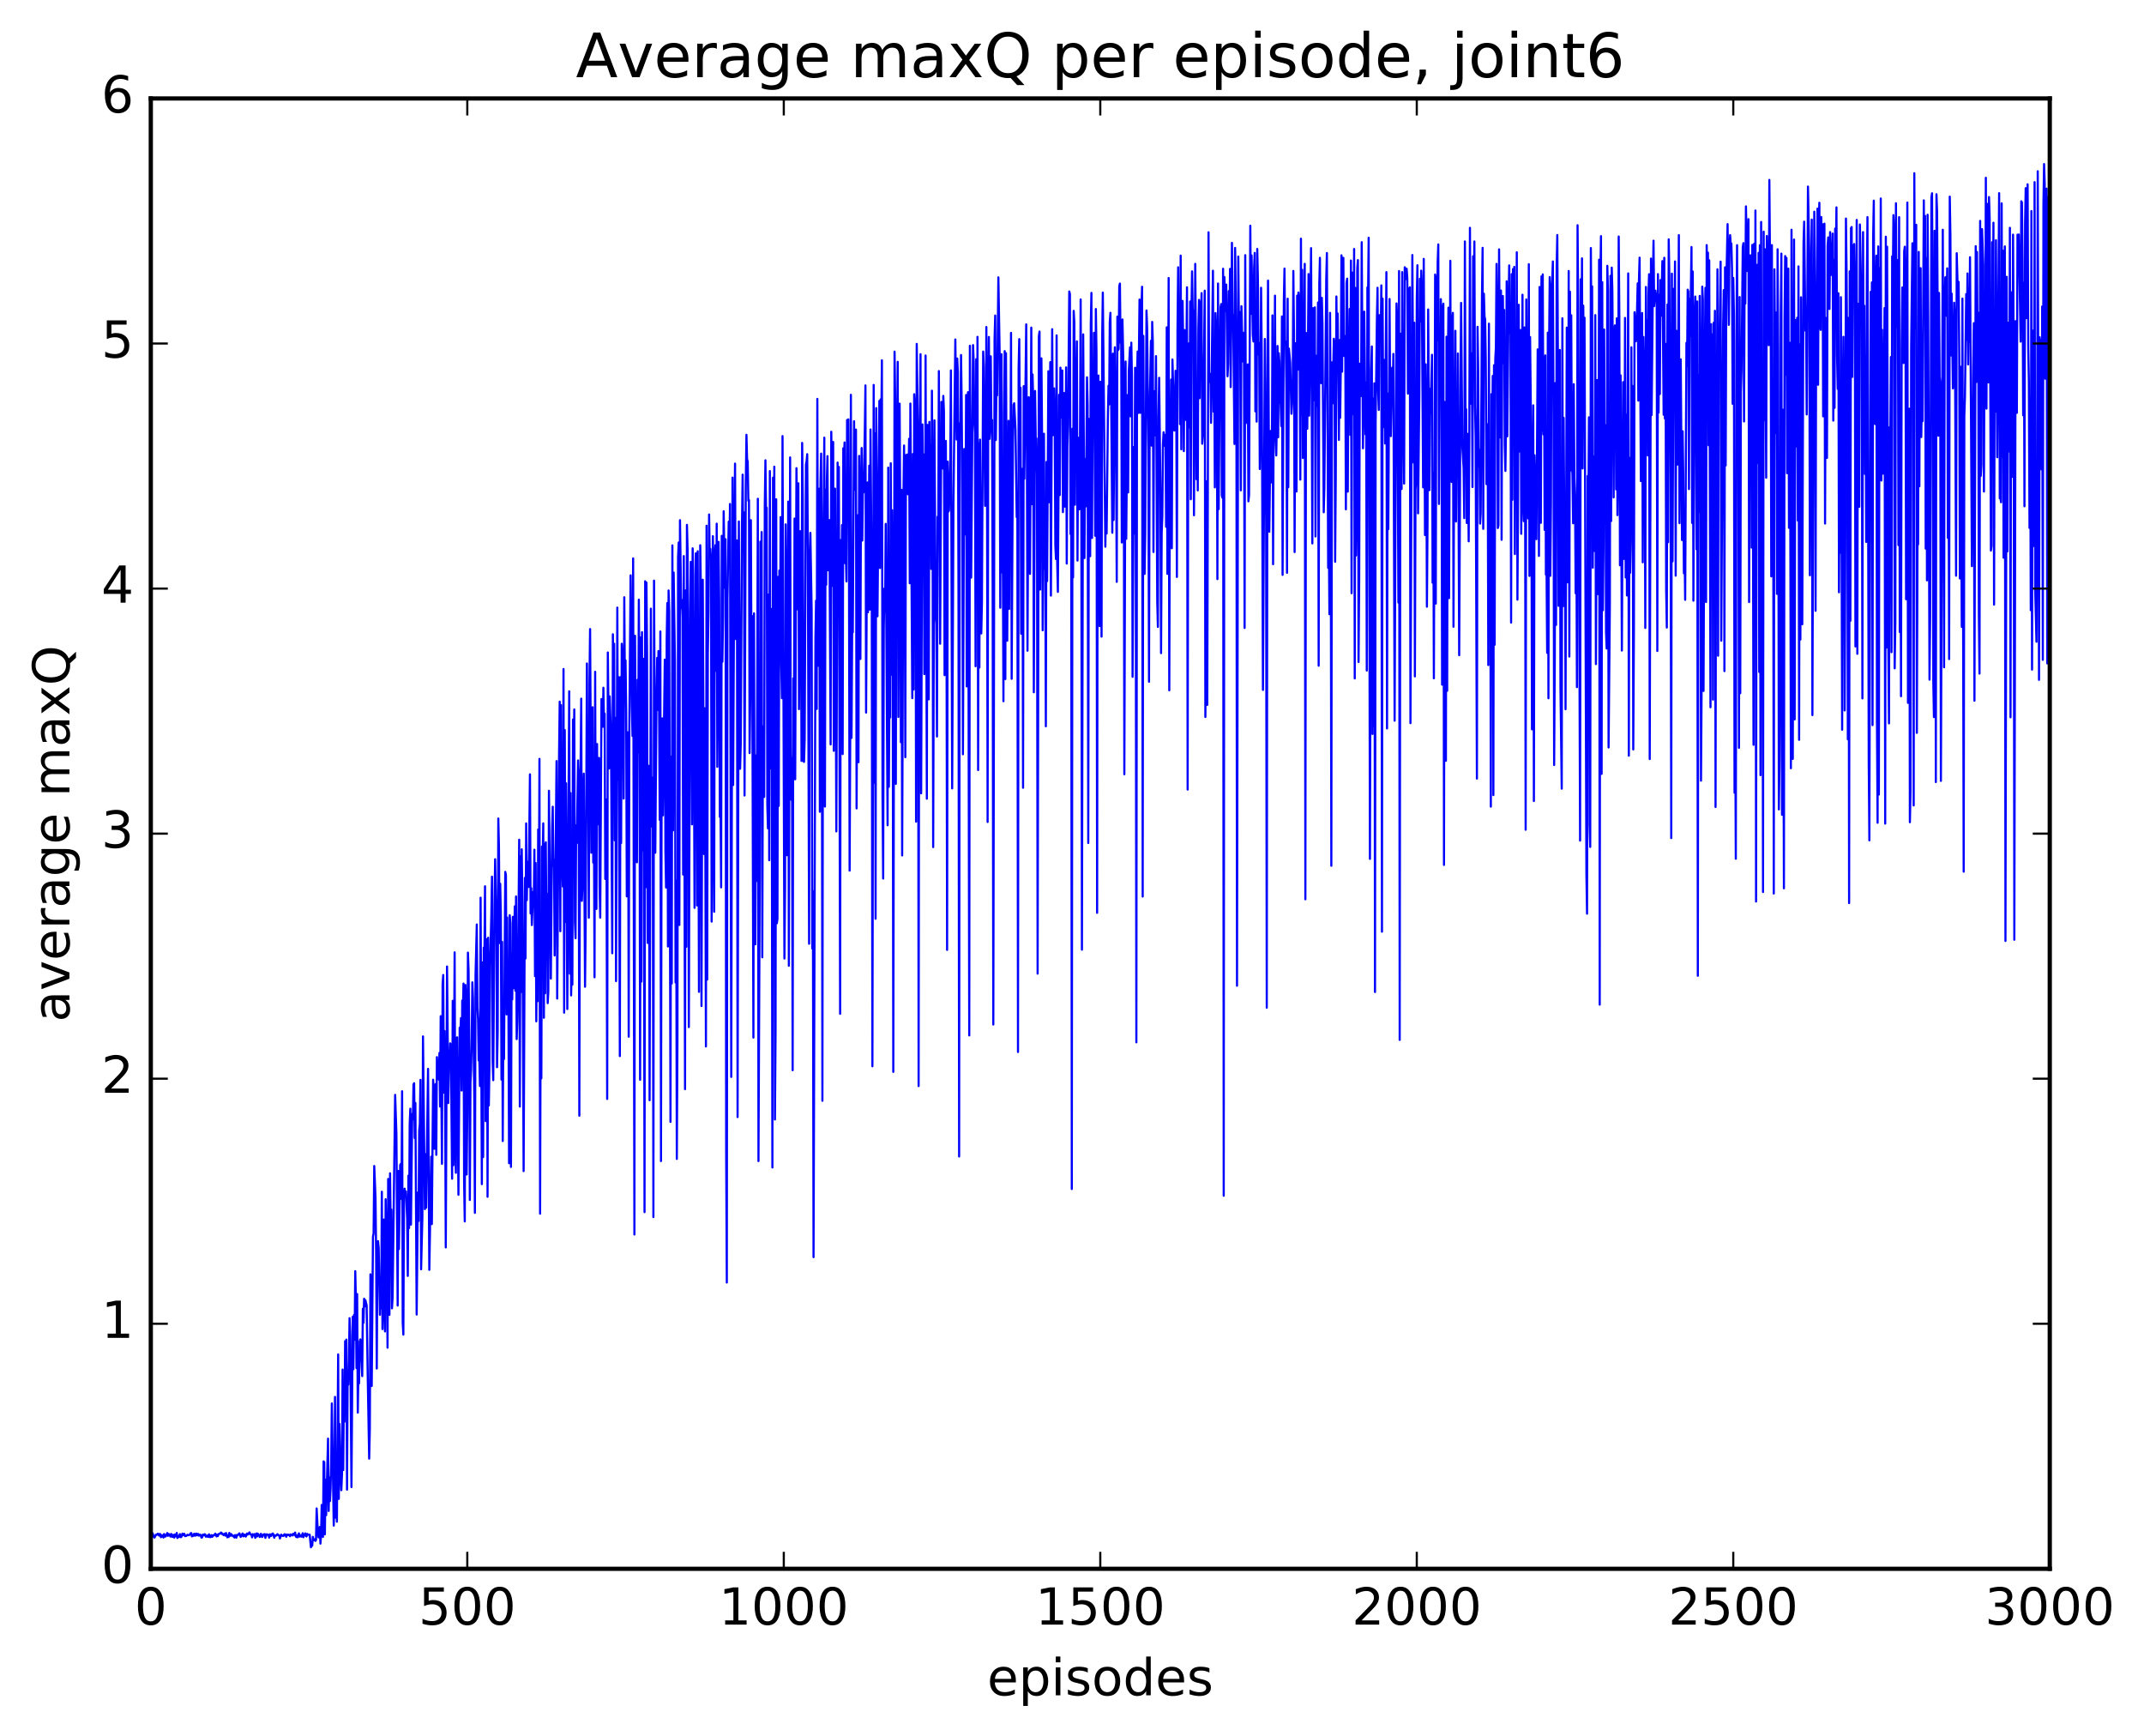 <?xml version="1.0" encoding="utf-8" standalone="no"?>
<!DOCTYPE svg PUBLIC "-//W3C//DTD SVG 1.1//EN"
  "http://www.w3.org/Graphics/SVG/1.1/DTD/svg11.dtd">
<!-- Created with matplotlib (http://matplotlib.org/) -->
<svg height="408pt" version="1.1" viewBox="0 0 504 408" width="504pt" xmlns="http://www.w3.org/2000/svg" xmlns:xlink="http://www.w3.org/1999/xlink">
 <defs>
  <style type="text/css">
*{stroke-linecap:butt;stroke-linejoin:round;stroke-miterlimit:100000;}
  </style>
 </defs>
 <g id="figure_1">
  <g id="patch_1">
   <path d="M 0 408.169 
L 504.319 408.169 
L 504.319 0 
L 0 0 
z
" style="fill:#ffffff;"/>
  </g>
  <g id="axes_1">
   <g id="patch_2">
    <path d="M 35.449 368.742 
L 481.849 368.742 
L 481.849 23.142 
L 35.449 23.142 
z
" style="fill:#ffffff;"/>
   </g>
   <g id="line2d_1">
    <path clip-path="url(#p5862c83d20)" d="M 35.598 361.211 
L 35.895 360.414 
L 36.193 361.357 
L 36.342 361.386 
L 36.639 360.713 
L 36.788 360.804 
L 37.086 360.486 
L 37.234 360.624 
L 37.383 360.934 
L 37.532 360.551 
L 37.681 360.595 
L 37.83 361.316 
L 37.978 361.17 
L 38.127 360.841 
L 38.276 360.865 
L 38.425 361.393 
L 38.574 360.564 
L 38.871 361.179 
L 39.02 360.966 
L 39.318 360.334 
L 39.466 360.999 
L 39.615 360.56 
L 39.764 360.604 
L 40.062 361.172 
L 40.21 360.555 
L 40.359 360.657 
L 40.508 361.255 
L 40.657 360.788 
L 40.806 360.781 
L 40.954 361.401 
L 41.103 360.671 
L 41.401 361.118 
L 41.55 360.31 
L 41.698 361.504 
L 41.847 361.117 
L 41.996 361.285 
L 42.294 360.583 
L 42.442 361.311 
L 42.591 361.277 
L 42.74 361.002 
L 42.889 360.474 
L 43.038 360.813 
L 43.335 360.521 
L 43.484 361.059 
L 43.782 361.017 
L 44.079 360.735 
L 44.228 360.85 
L 44.674 360.712 
L 44.823 360.367 
L 44.972 360.353 
L 45.121 361.132 
L 45.27 360.922 
L 45.418 361.003 
L 45.567 360.568 
L 45.716 360.5 
L 45.865 360.979 
L 46.162 360.464 
L 46.311 360.873 
L 46.46 360.561 
L 46.609 360.559 
L 46.758 360.956 
L 47.055 360.697 
L 47.204 360.909 
L 47.353 361.403 
L 47.502 361.372 
L 47.65 360.724 
L 47.799 360.701 
L 47.948 360.891 
L 48.097 360.612 
L 48.246 360.664 
L 48.394 361.197 
L 48.543 361.02 
L 48.692 361.167 
L 48.841 360.872 
L 48.99 361.255 
L 49.138 360.636 
L 49.436 361.324 
L 49.734 360.822 
L 49.882 361.237 
L 50.18 360.835 
L 50.329 360.895 
L 50.626 360.475 
L 50.924 361.138 
L 51.073 360.716 
L 51.222 361.034 
L 51.37 360.583 
L 51.668 360.494 
L 51.966 360.207 
L 52.114 360.547 
L 52.263 360.431 
L 52.561 360.822 
L 52.71 360.733 
L 52.858 360.447 
L 53.007 360.948 
L 53.156 360.34 
L 53.454 361.347 
L 53.602 360.896 
L 53.751 361.259 
L 53.9 360.308 
L 54.198 361.002 
L 54.346 360.571 
L 54.793 361.113 
L 54.942 360.957 
L 55.09 361.379 
L 55.239 360.819 
L 55.388 360.944 
L 55.537 361.428 
L 55.686 360.776 
L 55.834 360.91 
L 56.281 360.403 
L 56.578 361.253 
L 57.025 360.439 
L 57.174 361.109 
L 57.322 361.025 
L 57.471 360.695 
L 57.62 360.733 
L 57.769 361.171 
L 58.066 360.439 
L 58.215 360.705 
L 58.662 360.175 
L 58.81 360.645 
L 59.108 360.656 
L 59.257 361.352 
L 59.406 360.596 
L 59.554 360.912 
L 59.852 360.578 
L 60.001 361.466 
L 60.15 361.175 
L 60.298 360.429 
L 60.447 361.129 
L 60.596 360.477 
L 60.745 360.843 
L 60.894 360.761 
L 61.042 361.273 
L 61.34 360.518 
L 61.489 361.139 
L 61.638 361.273 
L 61.935 360.644 
L 62.084 360.723 
L 62.233 360.582 
L 62.382 361.458 
L 62.679 360.628 
L 62.977 360.741 
L 63.126 360.763 
L 63.274 361.41 
L 63.423 360.636 
L 63.572 360.691 
L 63.721 361.038 
L 64.018 360.47 
L 64.167 360.447 
L 64.465 361.427 
L 64.614 360.85 
L 64.762 360.991 
L 64.911 360.95 
L 65.209 360.587 
L 65.358 360.815 
L 65.506 360.789 
L 65.655 360.991 
L 65.804 361.599 
L 66.102 360.702 
L 66.25 360.966 
L 66.399 360.906 
L 66.548 361.042 
L 66.697 360.954 
L 66.846 360.628 
L 66.994 360.637 
L 67.292 361.211 
L 67.441 360.682 
L 67.59 360.813 
L 67.887 360.712 
L 68.185 361.083 
L 68.334 360.654 
L 68.631 360.805 
L 68.78 360.899 
L 68.929 360.489 
L 69.226 360.78 
L 69.375 360.217 
L 69.524 361.111 
L 69.673 361.28 
L 69.822 360.875 
L 69.97 361.33 
L 70.268 360.404 
L 70.417 361.178 
L 70.566 360.832 
L 70.863 361.195 
L 71.161 360.374 
L 71.31 361.319 
L 71.458 360.808 
L 71.607 360.87 
L 71.756 360.408 
L 71.905 361.022 
L 72.054 361.134 
L 72.202 360.526 
L 72.5 360.761 
L 72.798 360.723 
L 73.095 363.68 
L 73.244 362.926 
L 73.393 363.316 
L 73.542 361.232 
L 73.69 362.042 
L 73.988 361.802 
L 74.137 362.181 
L 74.286 361.975 
L 74.434 354.554 
L 74.732 360.464 
L 74.881 361.359 
L 75.178 358.908 
L 75.327 362.822 
L 75.476 360.733 
L 75.625 353.736 
L 75.922 361.241 
L 76.071 343.48 
L 76.22 343.697 
L 76.369 360.642 
L 76.518 347.787 
L 76.666 356.137 
L 77.113 338.147 
L 77.262 355.149 
L 77.41 347.274 
L 77.559 352.827 
L 77.708 349.865 
L 77.857 343.171 
L 78.006 329.872 
L 78.452 358.582 
L 78.601 353.736 
L 78.75 328.339 
L 78.898 356.725 
L 79.047 344.027 
L 79.196 357.674 
L 79.494 318.345 
L 79.642 352.316 
L 79.791 334.677 
L 80.089 347.266 
L 80.238 350.264 
L 80.386 346.68 
L 80.535 321.911 
L 80.684 345.533 
L 80.833 327.941 
L 80.982 334.175 
L 81.13 315.234 
L 81.279 332.22 
L 81.428 314.86 
L 81.577 350.129 
L 81.726 322.269 
L 81.874 325.448 
L 82.023 319.823 
L 82.172 309.834 
L 82.321 313.582 
L 82.618 349.534 
L 82.916 309.514 
L 83.065 321.83 
L 83.214 309.083 
L 83.362 314.894 
L 83.511 298.775 
L 83.66 305.285 
L 83.809 321.563 
L 83.958 304.157 
L 84.106 332.027 
L 84.255 322.286 
L 84.404 325.158 
L 84.553 315.322 
L 84.702 314.812 
L 84.85 316.404 
L 85.148 323.449 
L 85.297 307.624 
L 85.446 310.902 
L 85.594 305.254 
L 85.743 307.085 
L 85.892 305.607 
L 86.19 306.796 
L 86.487 326.225 
L 86.785 342.849 
L 86.934 335.791 
L 87.082 299.524 
L 87.231 302.701 
L 87.38 325.765 
L 87.678 290.647 
L 87.826 289.909 
L 87.975 274.061 
L 88.273 281.501 
L 88.422 295.119 
L 88.57 321.663 
L 88.719 294.343 
L 88.868 291.721 
L 89.017 293.243 
L 89.314 309.032 
L 89.463 300.291 
L 89.612 307.529 
L 89.761 280.118 
L 89.91 312.394 
L 90.058 289.043 
L 90.207 286.653 
L 90.356 308.153 
L 90.505 312.943 
L 90.654 281.868 
L 90.951 297.115 
L 91.1 316.77 
L 91.249 277.11 
L 91.546 309.045 
L 91.695 275.781 
L 91.844 289.076 
L 91.993 284.298 
L 92.142 307.514 
L 92.29 304.883 
L 92.886 257.348 
L 93.183 266.408 
L 93.481 306.861 
L 93.63 275.231 
L 93.778 293.565 
L 94.076 273.825 
L 94.225 273.563 
L 94.374 281.802 
L 94.522 256.49 
L 94.671 310.849 
L 94.82 313.696 
L 94.969 281.227 
L 95.118 279.393 
L 95.266 281.203 
L 95.415 280.053 
L 95.713 286.386 
L 95.862 299.894 
L 96.01 276.334 
L 96.159 288.645 
L 96.308 264.292 
L 96.457 260.594 
L 96.606 287.841 
L 96.903 261.807 
L 97.052 263.111 
L 97.201 254.917 
L 97.35 254.605 
L 97.498 267.483 
L 97.647 259.249 
L 97.945 308.973 
L 98.242 280.279 
L 98.391 286.976 
L 98.54 265.713 
L 98.689 264.265 
L 98.838 253.818 
L 98.986 298.339 
L 99.284 286.273 
L 99.433 243.6 
L 99.879 284.196 
L 100.028 271.285 
L 100.177 283.845 
L 100.623 251.235 
L 100.921 298.475 
L 101.367 271.86 
L 101.516 287.711 
L 101.814 253.781 
L 101.962 255.894 
L 102.111 270.008 
L 102.409 254.801 
L 102.558 271.44 
L 102.706 248.467 
L 102.855 250.75 
L 103.004 250.475 
L 103.153 253.75 
L 103.302 247.494 
L 103.45 260.089 
L 103.599 238.853 
L 103.897 273.549 
L 104.046 231.28 
L 104.194 229.169 
L 104.343 256.812 
L 104.492 242.329 
L 104.641 257.082 
L 104.79 293.191 
L 105.087 227.17 
L 105.385 259.264 
L 105.534 251.118 
L 105.682 249.704 
L 105.831 245.233 
L 105.98 245.562 
L 106.278 277.052 
L 106.426 235.244 
L 106.575 273.884 
L 106.873 223.842 
L 107.022 270.051 
L 107.17 275.656 
L 107.319 244.02 
L 107.468 243.819 
L 107.766 280.821 
L 108.063 241.562 
L 108.212 242.963 
L 108.361 239.303 
L 108.51 256.323 
L 108.658 235.174 
L 108.807 238.239 
L 108.956 231.182 
L 109.105 278.225 
L 109.254 287.084 
L 109.402 231.51 
L 109.551 234.336 
L 109.7 276.06 
L 109.849 262.246 
L 109.998 223.911 
L 110.146 227.903 
L 110.295 242.452 
L 110.444 282.043 
L 110.593 254.49 
L 110.742 251.541 
L 110.89 244.348 
L 111.039 230.893 
L 111.188 234.556 
L 111.486 257.63 
L 111.634 285.076 
L 111.783 229.472 
L 112.081 217.294 
L 112.23 236.682 
L 112.378 239.618 
L 112.527 249.235 
L 112.676 248.841 
L 112.825 255.267 
L 112.974 211 
L 113.271 278.324 
L 113.42 226.229 
L 113.569 271.969 
L 113.718 222.734 
L 113.866 225.989 
L 114.015 208.318 
L 114.164 263.519 
L 114.462 220.737 
L 114.61 281.298 
L 114.759 220.4 
L 114.908 259.843 
L 115.057 250.019 
L 115.206 226.929 
L 115.503 215.056 
L 115.652 206.057 
L 115.801 249.247 
L 115.95 253.883 
L 116.247 212.275 
L 116.396 201.954 
L 116.694 217.771 
L 116.842 250.846 
L 116.991 242.367 
L 117.14 192.384 
L 117.289 198.856 
L 117.438 221.654 
L 117.586 207.713 
L 117.735 215.308 
L 117.884 253.743 
L 118.033 221.395 
L 118.182 268.194 
L 118.33 239.285 
L 118.479 248.917 
L 118.777 204.933 
L 118.926 205.696 
L 119.074 238.429 
L 119.223 215.655 
L 119.372 238.19 
L 119.521 235.758 
L 119.67 273.413 
L 119.818 215.125 
L 119.967 217.054 
L 120.116 274.281 
L 120.265 224.162 
L 120.414 234.91 
L 120.562 215.496 
L 120.711 232.279 
L 121.009 213.034 
L 121.158 232.88 
L 121.306 210.709 
L 121.455 244.225 
L 121.604 239.943 
L 121.753 231.246 
L 122.05 197.365 
L 122.199 260.094 
L 122.348 201.268 
L 122.497 233.173 
L 122.646 199.626 
L 122.794 211.979 
L 123.092 275.261 
L 123.39 206.332 
L 123.538 225.275 
L 123.687 193.536 
L 123.836 211.585 
L 123.985 202.537 
L 124.134 204.516 
L 124.282 208.479 
L 124.58 182.005 
L 124.729 214.709 
L 124.878 208.762 
L 125.026 217.433 
L 125.324 209.644 
L 125.473 212.572 
L 125.622 199.722 
L 125.77 229.425 
L 125.919 202.852 
L 126.068 240.068 
L 126.217 224.286 
L 126.366 235.326 
L 126.514 194.964 
L 126.663 218.006 
L 126.812 178.376 
L 126.961 285.271 
L 127.11 230.04 
L 127.258 253.461 
L 127.407 198.973 
L 127.556 203.887 
L 127.705 193.529 
L 127.854 239.226 
L 128.002 198.405 
L 128.151 233.468 
L 128.3 197.972 
L 128.449 217.216 
L 128.598 210.135 
L 128.746 235.785 
L 128.895 233.032 
L 129.044 185.876 
L 129.49 230.021 
L 129.788 194.945 
L 129.937 189.622 
L 130.086 203.572 
L 130.234 202.031 
L 130.383 224.575 
L 130.83 178.888 
L 130.978 234.711 
L 131.425 177.384 
L 131.574 164.917 
L 131.722 218.881 
L 131.871 165.726 
L 132.02 203.911 
L 132.169 203.443 
L 132.318 208.382 
L 132.466 157.253 
L 132.615 238.024 
L 132.764 171.601 
L 132.913 216.702 
L 133.062 184.108 
L 133.359 237.168 
L 133.806 162.487 
L 133.954 228.859 
L 134.103 186.407 
L 134.252 233.968 
L 134.401 226.631 
L 134.55 231.432 
L 134.698 169.107 
L 134.847 182.27 
L 134.996 166.748 
L 135.145 216.644 
L 135.294 220.52 
L 135.442 193.997 
L 135.591 198.139 
L 135.889 178.737 
L 136.038 186.833 
L 136.186 262.236 
L 136.335 183.1 
L 136.484 179.994 
L 136.633 164.22 
L 136.782 211.74 
L 136.93 207.991 
L 137.079 186.479 
L 137.228 181.836 
L 137.526 231.929 
L 137.674 217.64 
L 137.972 155.945 
L 138.121 187.071 
L 138.27 185.148 
L 138.418 215.701 
L 138.567 160.82 
L 138.716 147.857 
L 139.014 200.421 
L 139.162 170.969 
L 139.311 166.232 
L 139.46 202.745 
L 139.609 189.863 
L 139.758 229.705 
L 139.906 157.903 
L 140.055 209.087 
L 140.204 213.637 
L 140.353 174.88 
L 140.502 193.745 
L 140.799 178.156 
L 140.948 208.512 
L 141.097 215.691 
L 141.394 164.304 
L 141.692 170.836 
L 141.841 161.651 
L 141.99 169.861 
L 142.138 167.754 
L 142.287 206.596 
L 142.436 187.903 
L 142.585 204.486 
L 142.734 258.303 
L 142.882 153.364 
L 143.18 180.615 
L 143.329 163.678 
L 143.626 173.08 
L 143.924 224.05 
L 144.073 149.077 
L 144.222 163.094 
L 144.37 151.314 
L 144.519 197.524 
L 144.668 168.717 
L 144.817 230.609 
L 145.114 142.813 
L 145.263 183.308 
L 145.412 159.151 
L 145.71 248.226 
L 145.858 159.157 
L 146.007 198.143 
L 146.156 151.313 
L 146.454 157.002 
L 146.602 187.703 
L 146.751 140.388 
L 146.9 161.905 
L 147.049 155.228 
L 147.198 166.886 
L 147.346 210.685 
L 147.495 174.659 
L 147.644 172.1 
L 147.793 243.665 
L 147.942 170.967 
L 148.239 135.242 
L 148.537 165.864 
L 148.686 172.996 
L 148.834 131.247 
L 149.132 290.164 
L 149.281 149.431 
L 149.578 197.5 
L 149.727 202.679 
L 149.876 159.772 
L 150.025 176.879 
L 150.174 140.941 
L 150.322 162.279 
L 150.471 253.792 
L 150.62 149.814 
L 150.769 230.713 
L 150.918 148.582 
L 151.066 199.897 
L 151.215 154.837 
L 151.364 195.824 
L 151.513 284.904 
L 151.662 136.619 
L 151.81 208.522 
L 151.959 136.931 
L 152.108 153.505 
L 152.257 221.626 
L 152.554 180.005 
L 152.703 258.61 
L 153.001 143.064 
L 153.15 194.262 
L 153.447 182.778 
L 153.596 286.072 
L 153.745 136.469 
L 154.042 200.43 
L 154.34 163.199 
L 154.489 154.635 
L 154.638 166.864 
L 154.786 153.034 
L 154.935 166.606 
L 155.084 192.727 
L 155.233 148.425 
L 155.382 272.904 
L 155.53 182.457 
L 155.679 168.847 
L 155.828 191.645 
L 156.274 155.037 
L 156.423 200.029 
L 156.572 208.61 
L 156.721 150.317 
L 156.87 141.74 
L 157.018 222.464 
L 157.167 138.785 
L 157.316 143.784 
L 157.614 263.694 
L 157.762 177.838 
L 157.911 231.155 
L 158.06 128.197 
L 158.209 195.178 
L 158.358 134.569 
L 158.655 155.304 
L 158.804 230.931 
L 158.953 206.968 
L 159.102 272.396 
L 159.25 244.65 
L 159.399 130.916 
L 159.548 127.507 
L 159.697 217.402 
L 159.846 122.271 
L 160.143 142.931 
L 160.292 141.016 
L 160.441 145.068 
L 160.59 205.556 
L 160.738 130.706 
L 161.036 255.995 
L 161.185 138.769 
L 161.334 222.534 
L 161.482 123.367 
L 161.631 129.178 
L 161.78 161.323 
L 161.929 241.411 
L 162.226 143.758 
L 162.375 132.064 
L 162.673 193.764 
L 162.822 128.883 
L 162.97 135.069 
L 163.268 213.385 
L 163.566 130.065 
L 163.714 134.876 
L 163.863 212.825 
L 164.012 129.572 
L 164.31 233.124 
L 164.607 128.159 
L 164.756 138.405 
L 164.905 236.462 
L 165.202 136.267 
L 165.5 200.742 
L 165.649 166.471 
L 165.798 194.724 
L 165.946 245.962 
L 166.095 123.571 
L 166.244 230.244 
L 166.393 153.66 
L 166.542 144.142 
L 166.69 120.93 
L 166.839 130.704 
L 166.988 128.997 
L 167.137 131.465 
L 167.286 216.615 
L 167.434 197.91 
L 167.583 126.027 
L 167.732 139.059 
L 167.881 214.294 
L 168.03 130.385 
L 168.178 128.147 
L 168.327 157.688 
L 168.476 123.092 
L 168.625 180.24 
L 168.922 127.361 
L 169.071 141.064 
L 169.22 192.004 
L 169.369 188.895 
L 169.518 208.572 
L 169.666 125.953 
L 169.815 155.532 
L 169.964 145.265 
L 170.113 120.164 
L 170.41 138.152 
L 170.559 126.742 
L 170.708 271.27 
L 170.857 301.451 
L 171.006 140.778 
L 171.303 122.617 
L 171.452 131.369 
L 171.601 118.465 
L 171.898 253.125 
L 172.196 112.263 
L 172.345 184.515 
L 172.642 123.94 
L 172.791 108.967 
L 172.94 150.199 
L 173.238 127.031 
L 173.386 262.56 
L 173.684 122.569 
L 173.982 180.694 
L 174.13 174.923 
L 174.428 122.801 
L 174.577 111.57 
L 174.726 129.351 
L 174.874 120.433 
L 175.023 186.976 
L 175.321 113.731 
L 175.47 102.202 
L 175.618 107.929 
L 175.767 108.468 
L 175.916 117.692 
L 176.065 117.54 
L 176.214 177.005 
L 176.362 164.573 
L 176.511 122.262 
L 176.66 159.377 
L 176.809 144.794 
L 177.106 243.877 
L 177.255 144.159 
L 177.404 209.825 
L 177.553 221.96 
L 177.702 177.549 
L 177.85 207.085 
L 178.148 117.23 
L 178.297 272.908 
L 178.594 206.037 
L 178.743 127.308 
L 178.892 144.851 
L 179.041 125.054 
L 179.19 225.007 
L 179.338 173.532 
L 179.487 170.728 
L 179.636 187.311 
L 179.785 118.619 
L 179.934 108.189 
L 180.082 120.32 
L 180.231 119.345 
L 180.38 189.356 
L 180.529 194.701 
L 180.678 139.752 
L 180.826 202.191 
L 180.975 110.725 
L 181.124 180.568 
L 181.273 143.134 
L 181.422 172.885 
L 181.57 274.413 
L 181.719 112.263 
L 181.868 149.769 
L 182.017 109.692 
L 182.166 263.128 
L 182.314 242.604 
L 182.463 117.348 
L 182.612 217.015 
L 182.761 215.957 
L 182.91 135.586 
L 183.058 189.414 
L 183.207 134.102 
L 183.356 155.093 
L 183.505 121.546 
L 183.654 155.904 
L 183.802 164.102 
L 183.951 102.494 
L 184.398 225.294 
L 184.546 208.247 
L 184.695 123.251 
L 184.844 136.611 
L 184.993 201.014 
L 185.142 199.709 
L 185.29 117.895 
L 185.439 226.998 
L 185.737 107.52 
L 185.886 175.437 
L 186.034 188.003 
L 186.183 178.191 
L 186.332 251.545 
L 186.481 159.463 
L 186.63 170.867 
L 186.778 121.885 
L 186.927 183.169 
L 187.225 110.037 
L 187.374 120.088 
L 187.522 143.232 
L 187.671 113.598 
L 187.82 166.676 
L 188.118 124.85 
L 188.266 133.156 
L 188.415 178.847 
L 188.564 104.1 
L 188.713 116.984 
L 188.862 178.941 
L 189.01 179.08 
L 189.159 173.765 
L 189.457 109.198 
L 189.606 108.47 
L 189.754 106.749 
L 189.903 129.937 
L 190.201 221.817 
L 190.35 131.39 
L 190.498 125.248 
L 190.796 143.413 
L 190.945 222.929 
L 191.094 209.474 
L 191.242 295.489 
L 191.689 149.893 
L 191.838 141.178 
L 191.986 166.631 
L 192.135 93.761 
L 192.284 150.653 
L 192.433 156.506 
L 192.582 114.874 
L 192.73 190.807 
L 192.879 113.588 
L 193.028 106.619 
L 193.177 133.22 
L 193.326 258.729 
L 193.474 139.262 
L 193.772 102.872 
L 193.921 189.571 
L 194.07 115.131 
L 194.218 137.454 
L 194.367 112.963 
L 194.516 107.22 
L 194.665 134.052 
L 194.962 122.246 
L 195.26 174.976 
L 195.409 101.478 
L 195.558 113.383 
L 195.706 137.738 
L 195.855 103.876 
L 196.004 176.469 
L 196.302 114.848 
L 196.599 195.416 
L 196.897 108.726 
L 197.046 123.319 
L 197.194 109.74 
L 197.492 238.285 
L 197.641 126.933 
L 197.79 139.751 
L 197.938 123.416 
L 198.087 177.235 
L 198.236 105.37 
L 198.385 108.688 
L 198.534 103.994 
L 198.682 132.411 
L 198.831 130.014 
L 198.98 136.665 
L 199.129 98.726 
L 199.278 121.568 
L 199.426 98.564 
L 199.575 131.077 
L 199.724 204.637 
L 199.873 170.871 
L 200.022 92.799 
L 200.17 173.432 
L 200.319 148.454 
L 200.468 148.626 
L 200.766 99.005 
L 200.914 115.148 
L 201.063 111.587 
L 201.212 100.971 
L 201.361 190.01 
L 201.658 121.092 
L 201.807 179.148 
L 201.956 107.156 
L 202.254 154.883 
L 202.402 114.894 
L 202.551 105.299 
L 202.7 127.05 
L 202.849 114.285 
L 202.998 115.745 
L 203.295 101.267 
L 203.444 90.592 
L 203.593 167.488 
L 203.89 113.402 
L 204.039 143.906 
L 204.337 109.463 
L 204.486 143.287 
L 204.634 100.943 
L 204.932 139.57 
L 205.081 250.621 
L 205.378 90.48 
L 205.527 183.974 
L 205.676 101.841 
L 205.825 215.942 
L 205.974 95.917 
L 206.271 144.848 
L 206.718 94.231 
L 206.866 133.504 
L 207.015 93.864 
L 207.164 100.537 
L 207.313 84.678 
L 207.462 187.294 
L 207.61 206.501 
L 207.759 147.58 
L 207.908 138.317 
L 208.057 143.806 
L 208.206 123.133 
L 208.652 193.977 
L 208.801 109.915 
L 208.95 184.93 
L 209.098 159.834 
L 209.247 168.642 
L 209.396 108.891 
L 209.545 158.572 
L 209.694 119.927 
L 209.842 143.453 
L 209.991 251.942 
L 210.289 82.646 
L 210.438 93.75 
L 210.586 184.247 
L 210.735 100.047 
L 210.884 102.181 
L 211.033 85.051 
L 211.182 168.519 
L 211.479 94.882 
L 211.628 122.591 
L 211.777 174.455 
L 211.926 115.143 
L 212.074 201.07 
L 212.372 117.365 
L 212.521 104.713 
L 212.67 130.341 
L 212.818 177.97 
L 212.967 106.954 
L 213.116 112.648 
L 213.265 106.833 
L 213.414 116.169 
L 213.562 112.084 
L 213.711 103.136 
L 213.86 137.101 
L 214.009 94.853 
L 214.455 164.1 
L 214.604 106.713 
L 214.753 162.082 
L 214.902 92.659 
L 215.05 94.969 
L 215.199 107.31 
L 215.348 193.129 
L 215.497 80.832 
L 215.794 101.212 
L 215.943 255.274 
L 216.092 122.325 
L 216.39 83.253 
L 216.538 186.473 
L 216.836 99.764 
L 216.985 113.422 
L 217.134 106.823 
L 217.282 158.454 
L 217.431 144.372 
L 217.58 83.555 
L 217.878 187.723 
L 218.026 99.865 
L 218.175 118.385 
L 218.324 164.382 
L 218.473 99.165 
L 218.622 122.613 
L 218.77 104.608 
L 218.919 133.723 
L 219.068 91.826 
L 219.217 115.586 
L 219.366 199.107 
L 219.663 98.796 
L 219.961 144.915 
L 220.11 146.564 
L 220.258 173.107 
L 220.407 121.457 
L 220.556 126.948 
L 220.705 87.223 
L 221.002 151.305 
L 221.3 94.47 
L 221.598 110.115 
L 221.746 93.056 
L 221.895 96.639 
L 222.044 158.689 
L 222.193 104.619 
L 222.342 103.643 
L 222.49 138.273 
L 222.639 223.266 
L 222.788 108.506 
L 222.937 120.262 
L 223.086 119.962 
L 223.383 109.069 
L 223.532 87.062 
L 223.83 185.313 
L 224.127 118.641 
L 224.574 79.793 
L 224.871 103.315 
L 225.02 84.266 
L 225.169 87.521 
L 225.318 139.587 
L 225.466 271.83 
L 225.615 99.5 
L 225.764 100.773 
L 225.913 83.44 
L 226.062 94.197 
L 226.21 115.517 
L 226.359 177.286 
L 226.657 105.536 
L 226.806 106.754 
L 226.954 125.645 
L 227.103 92.832 
L 227.252 161.337 
L 227.401 100.831 
L 227.55 92.18 
L 227.847 243.37 
L 227.996 81.27 
L 228.294 135.765 
L 228.74 81.115 
L 228.889 85.088 
L 229.038 98.891 
L 229.186 101.597 
L 229.335 156.595 
L 229.484 84.436 
L 229.633 126.796 
L 229.782 79.18 
L 229.93 180.994 
L 230.079 104.143 
L 230.228 156.909 
L 230.377 103.33 
L 230.674 148.888 
L 230.823 141.539 
L 231.121 82.63 
L 231.27 86.234 
L 231.567 118.901 
L 231.716 118.26 
L 231.865 76.868 
L 232.014 105.627 
L 232.162 193.201 
L 232.311 92.737 
L 232.46 79.204 
L 232.609 103.16 
L 232.758 100.868 
L 232.906 83.748 
L 233.055 101.134 
L 233.204 98.719 
L 233.353 139.321 
L 233.502 240.817 
L 233.799 79.742 
L 233.948 74.161 
L 234.097 103.426 
L 234.246 89.958 
L 234.394 92.933 
L 234.692 65.198 
L 234.99 82.959 
L 235.138 142.842 
L 235.287 94.111 
L 235.436 83.256 
L 235.585 134.574 
L 235.734 128.568 
L 235.882 164.818 
L 236.031 97.234 
L 236.18 82.525 
L 236.329 159.614 
L 236.478 83.022 
L 236.775 150.596 
L 237.073 98.906 
L 237.222 143.12 
L 237.37 105.231 
L 237.519 113.312 
L 237.668 78.24 
L 237.817 159.55 
L 238.114 104.569 
L 238.263 95.14 
L 238.412 94.781 
L 238.71 100.836 
L 239.007 121.554 
L 239.156 116.097 
L 239.305 247.269 
L 239.454 86.439 
L 239.602 79.709 
L 239.751 102.643 
L 239.9 91.134 
L 240.049 148.952 
L 240.198 113.192 
L 240.346 110.189 
L 240.495 185.158 
L 240.644 90.764 
L 240.793 112.518 
L 241.239 76.241 
L 241.388 103.356 
L 241.537 152.942 
L 241.834 93.358 
L 241.983 107.93 
L 242.132 134.878 
L 242.43 76.999 
L 242.578 118.5 
L 242.727 88.008 
L 242.876 94.373 
L 243.025 162.712 
L 243.322 91.9 
L 243.471 103.169 
L 243.62 103.047 
L 243.769 111.772 
L 243.918 228.847 
L 244.215 79.043 
L 244.364 77.931 
L 244.513 138.574 
L 244.81 84.235 
L 244.959 101.768 
L 245.108 148.151 
L 245.406 101.95 
L 245.554 133.736 
L 245.703 124.831 
L 245.852 170.715 
L 246.001 108.593 
L 246.15 136.582 
L 246.447 87.267 
L 246.596 118.054 
L 246.894 85.121 
L 247.042 139.994 
L 247.34 77.383 
L 247.489 102.301 
L 247.638 92.13 
L 247.786 91.289 
L 247.935 98.887 
L 248.084 128.111 
L 248.233 131.402 
L 248.382 78.832 
L 248.53 132.398 
L 248.679 139.115 
L 248.977 92.791 
L 249.126 116.354 
L 249.274 86.415 
L 249.423 90.072 
L 249.572 98.124 
L 249.721 87.079 
L 249.87 120.368 
L 250.167 92.374 
L 250.316 119.086 
L 250.465 107.199 
L 250.614 86.354 
L 250.762 132.463 
L 250.911 104.837 
L 251.06 99.993 
L 251.358 68.505 
L 251.506 69.124 
L 251.655 125.494 
L 251.804 104.502 
L 251.953 279.468 
L 252.102 100.766 
L 252.25 135.727 
L 252.399 73.064 
L 252.548 75.899 
L 252.697 118.641 
L 252.846 86.468 
L 252.994 89.85 
L 253.143 80.229 
L 253.292 131.755 
L 253.441 102.887 
L 253.59 105.398 
L 253.738 119.71 
L 253.887 102.172 
L 254.036 70.385 
L 254.185 110.971 
L 254.334 223.219 
L 254.631 78.594 
L 254.929 131.17 
L 255.078 107.882 
L 255.226 119.041 
L 255.375 108.225 
L 255.524 88.685 
L 255.673 95.17 
L 255.822 198.144 
L 255.97 98.453 
L 256.268 130.727 
L 256.417 76.431 
L 256.566 68.84 
L 256.714 126.443 
L 256.863 89.8 
L 257.012 97.686 
L 257.161 78.219 
L 257.458 125.935 
L 257.607 72.632 
L 257.756 82.92 
L 257.905 214.557 
L 258.054 89.32 
L 258.202 88.264 
L 258.351 103.791 
L 258.5 147.171 
L 258.649 89.746 
L 258.798 101.478 
L 258.946 149.636 
L 259.095 79.374 
L 259.244 68.77 
L 259.839 128.5 
L 259.988 116.785 
L 260.137 125.395 
L 260.434 98.173 
L 260.583 90.663 
L 260.732 95.051 
L 260.881 75.737 
L 261.03 73.527 
L 261.476 125.215 
L 261.625 83.13 
L 261.774 122.225 
L 262.071 81.631 
L 262.369 109.086 
L 262.518 136.759 
L 262.666 74.412 
L 262.815 82.3 
L 262.964 82.018 
L 263.113 67.311 
L 263.262 66.645 
L 263.41 80.558 
L 263.559 75.367 
L 263.708 127.512 
L 263.857 75.085 
L 264.154 89.51 
L 264.303 181.99 
L 264.601 84.974 
L 264.75 126.641 
L 265.047 92.865 
L 265.196 115.742 
L 265.345 87.356 
L 265.642 81.646 
L 265.791 97.868 
L 265.94 80.539 
L 266.089 88.711 
L 266.238 159.071 
L 266.535 105.076 
L 266.684 125.405 
L 266.833 86.441 
L 266.982 119.093 
L 267.13 244.997 
L 267.279 88.283 
L 267.428 82.629 
L 267.577 97.066 
L 267.874 70.406 
L 268.023 97.04 
L 268.321 72.744 
L 268.47 67.397 
L 268.618 210.729 
L 268.767 78.936 
L 269.065 134.885 
L 269.214 125.568 
L 269.511 72.977 
L 269.66 76.924 
L 269.958 105.921 
L 270.106 160.239 
L 270.255 97.493 
L 270.553 80.101 
L 270.702 104.736 
L 270.85 75.668 
L 270.999 80.555 
L 271.148 129.738 
L 271.297 91.954 
L 271.446 102.338 
L 271.594 99.901 
L 271.743 83.704 
L 272.041 141.308 
L 272.19 147.351 
L 272.338 98.055 
L 272.487 88.805 
L 272.785 115.238 
L 272.934 153.515 
L 273.082 125.188 
L 273.231 121.374 
L 273.38 104.489 
L 273.529 101.596 
L 273.678 104.763 
L 273.826 102.21 
L 273.975 102.671 
L 274.124 123.803 
L 274.273 76.934 
L 274.422 134.88 
L 274.719 65.338 
L 274.868 162.252 
L 275.017 105.14 
L 275.166 103.08 
L 275.314 89.21 
L 275.463 128.865 
L 275.612 84.503 
L 276.058 101.203 
L 276.356 87.15 
L 276.505 92.072 
L 276.654 135.606 
L 276.802 77.256 
L 276.951 62.825 
L 277.1 83.602 
L 277.249 75.873 
L 277.398 99.704 
L 277.546 60.075 
L 277.695 105.606 
L 277.844 77.758 
L 277.993 70.735 
L 278.142 81.23 
L 278.29 106.033 
L 278.439 77.574 
L 278.737 98.692 
L 279.034 67.525 
L 279.183 185.581 
L 279.332 87.076 
L 279.481 80.717 
L 279.63 100.473 
L 279.778 70.856 
L 279.927 117.341 
L 280.076 73.515 
L 280.225 63.782 
L 280.374 72.795 
L 280.522 72.978 
L 280.671 121.109 
L 280.969 62.015 
L 281.118 79.837 
L 281.266 112.634 
L 281.415 93.012 
L 281.564 115.267 
L 281.713 77.251 
L 281.862 70.485 
L 282.01 93.584 
L 282.159 70.94 
L 282.308 80.533 
L 282.457 68.899 
L 282.606 104.301 
L 282.754 102.423 
L 283.052 82.739 
L 283.201 68.323 
L 283.35 168.522 
L 283.498 152.011 
L 283.647 113.109 
L 283.796 165.689 
L 284.094 54.599 
L 284.242 89.823 
L 284.54 87.884 
L 284.689 99.38 
L 285.135 63.626 
L 285.284 96.772 
L 285.433 87.079 
L 285.582 114.552 
L 285.73 73.579 
L 286.028 81.088 
L 286.177 136.119 
L 286.326 66.637 
L 286.474 119.671 
L 286.772 84.545 
L 286.921 72.251 
L 287.07 71.457 
L 287.218 116.432 
L 287.367 116.999 
L 287.516 63.169 
L 287.665 281.051 
L 287.814 65.1 
L 288.111 73.074 
L 288.26 66.895 
L 288.558 88.436 
L 288.706 85.568 
L 288.855 68.424 
L 289.004 77.232 
L 289.153 63.2 
L 289.302 90.98 
L 289.599 57.087 
L 289.748 73.532 
L 289.897 75.332 
L 290.194 104.355 
L 290.343 58.273 
L 290.641 81.834 
L 290.79 231.691 
L 291.087 60.3 
L 291.236 76.722 
L 291.385 73.299 
L 291.534 78.283 
L 291.682 115.254 
L 291.831 71.975 
L 292.129 84.944 
L 292.278 78.226 
L 292.426 82.846 
L 292.575 147.592 
L 292.724 59.976 
L 292.873 99.449 
L 293.319 85.65 
L 293.468 117.841 
L 293.617 116.411 
L 293.914 53.048 
L 294.063 73.756 
L 294.212 60.037 
L 294.51 78.645 
L 294.658 80.27 
L 294.807 63.055 
L 294.956 59.45 
L 295.105 96.687 
L 295.254 80.124 
L 295.402 99.099 
L 295.551 58.516 
L 295.7 65.665 
L 295.849 83.335 
L 295.998 80.611 
L 296.146 110.246 
L 296.295 97.308 
L 296.444 67.629 
L 296.593 82.41 
L 296.89 162.158 
L 297.337 79.665 
L 297.634 122.68 
L 297.783 236.857 
L 297.932 90.428 
L 298.081 65.956 
L 298.378 124.979 
L 298.676 101.293 
L 298.825 103.354 
L 298.974 113.411 
L 299.122 74.132 
L 299.271 132.613 
L 299.42 92.011 
L 299.569 91.65 
L 299.718 69.494 
L 299.866 103.243 
L 300.015 107.048 
L 300.164 98.219 
L 300.313 81.32 
L 300.462 102.776 
L 300.61 83.004 
L 300.759 85.117 
L 300.908 93.939 
L 301.057 95.044 
L 301.206 100.157 
L 301.354 74.383 
L 301.503 135.124 
L 301.801 70.663 
L 301.95 63.126 
L 302.098 80.79 
L 302.247 80.262 
L 302.396 91.211 
L 302.545 134.631 
L 302.694 70.206 
L 302.842 114.51 
L 302.991 81.932 
L 303.289 85.226 
L 303.586 97.253 
L 303.884 91.627 
L 304.033 63.684 
L 304.182 78.44 
L 304.33 129.762 
L 304.479 80.665 
L 304.628 92.928 
L 304.777 115.524 
L 304.926 69.484 
L 305.074 86.907 
L 305.223 68.758 
L 305.372 70.518 
L 305.521 79.461 
L 305.67 112.734 
L 305.818 56.103 
L 305.967 97.491 
L 306.116 63.419 
L 306.265 107.653 
L 306.414 103.737 
L 306.711 62.014 
L 306.86 211.375 
L 307.009 78.236 
L 307.158 85.072 
L 307.306 100.775 
L 307.604 64.407 
L 307.753 97.701 
L 308.199 58.331 
L 308.497 127.728 
L 308.646 72.424 
L 308.794 73.881 
L 308.943 94.075 
L 309.092 72.244 
L 309.241 126.094 
L 309.39 83.615 
L 309.538 84.132 
L 309.687 95.383 
L 309.836 71.095 
L 309.985 156.476 
L 310.134 66.79 
L 310.282 60.596 
L 310.431 86.476 
L 310.58 90.062 
L 310.729 70.009 
L 310.878 75.996 
L 311.175 120.405 
L 311.324 114.55 
L 311.77 65.597 
L 311.919 59.473 
L 312.217 133.468 
L 312.366 125.285 
L 312.514 144.361 
L 312.663 73.532 
L 312.812 105.967 
L 312.961 203.493 
L 313.11 85.166 
L 313.258 94.835 
L 313.556 79.628 
L 313.705 80.992 
L 313.854 132.041 
L 314.002 112.299 
L 314.151 69.695 
L 314.3 85.591 
L 314.449 73.679 
L 314.746 103.396 
L 314.895 79.928 
L 315.044 98.19 
L 315.193 85.662 
L 315.342 60.01 
L 315.49 87.35 
L 315.639 60.583 
L 315.788 60.613 
L 315.937 83.663 
L 316.086 79.926 
L 316.234 78.992 
L 316.383 119.71 
L 316.532 66.506 
L 316.681 65.495 
L 316.83 115.553 
L 316.978 84.905 
L 317.127 83.335 
L 317.276 72.623 
L 317.425 102.235 
L 317.574 61.244 
L 317.722 139.425 
L 317.871 64.074 
L 318.02 64.087 
L 318.169 97.397 
L 318.318 58.517 
L 318.466 159.462 
L 318.615 67.684 
L 318.764 130.562 
L 318.913 119.059 
L 319.062 62.948 
L 319.21 61.137 
L 319.359 155.595 
L 319.508 136.497 
L 319.657 85.475 
L 319.806 92.658 
L 319.954 93.087 
L 320.103 56.921 
L 320.401 105.372 
L 320.55 94.665 
L 320.698 73.249 
L 320.996 102.083 
L 321.145 89.897 
L 321.294 157.605 
L 321.442 67.556 
L 321.591 69.938 
L 321.74 55.876 
L 322.038 201.877 
L 322.335 87.114 
L 322.484 81.434 
L 322.633 172.514 
L 322.782 93.64 
L 322.93 170.633 
L 323.079 90.105 
L 323.228 233.167 
L 323.377 99.185 
L 323.674 75.164 
L 323.823 67.629 
L 323.972 91.735 
L 324.121 96.354 
L 324.27 74.086 
L 324.418 75.714 
L 324.567 80.022 
L 324.716 67.081 
L 324.865 218.994 
L 325.014 70.19 
L 325.162 99.938 
L 325.311 100.378 
L 325.46 84.592 
L 325.609 104.238 
L 325.906 63.96 
L 326.055 171.214 
L 326.204 92.533 
L 326.353 124.37 
L 326.65 70.281 
L 326.799 96.47 
L 326.948 102.504 
L 327.246 86.421 
L 327.394 92.674 
L 327.543 83.19 
L 327.841 169.396 
L 328.138 96.572 
L 328.287 71.317 
L 328.436 75.199 
L 328.734 141.631 
L 328.882 63.704 
L 329.031 244.422 
L 329.18 103.179 
L 329.329 78.41 
L 329.478 114.926 
L 329.626 63.962 
L 329.775 103.793 
L 329.924 98.927 
L 330.073 113.656 
L 330.222 62.814 
L 330.37 63.119 
L 330.519 65.602 
L 330.668 63.179 
L 330.817 65.347 
L 330.966 92.515 
L 331.114 71.166 
L 331.263 67.878 
L 331.412 67.534 
L 331.561 169.976 
L 332.007 59.943 
L 332.305 108.725 
L 332.454 75.853 
L 332.602 158.982 
L 332.751 114.972 
L 332.9 113.165 
L 333.049 70.078 
L 333.198 62.346 
L 333.346 120.655 
L 333.644 93.03 
L 333.793 65.542 
L 333.942 75.584 
L 334.09 63.615 
L 334.239 68.078 
L 334.537 114.554 
L 334.686 60.855 
L 334.983 125.773 
L 335.132 85.629 
L 335.281 98.275 
L 335.43 142.605 
L 335.578 122.267 
L 335.727 72.734 
L 336.025 115.214 
L 336.174 91.42 
L 336.322 97.062 
L 336.62 83.391 
L 336.769 136.962 
L 336.918 111.103 
L 337.066 159.434 
L 337.364 64.523 
L 337.513 141.874 
L 337.662 64.992 
L 337.81 79.998 
L 337.959 61.668 
L 338.108 57.446 
L 338.257 118.465 
L 338.406 86.969 
L 338.554 92.092 
L 338.703 70.314 
L 338.852 79.164 
L 339.001 160.925 
L 339.15 72.402 
L 339.298 71.367 
L 339.447 203.297 
L 339.596 94.477 
L 339.745 105.902 
L 339.894 178.819 
L 340.042 79.152 
L 340.191 162.366 
L 340.34 87.061 
L 340.489 72.32 
L 340.638 140.586 
L 340.935 61.295 
L 341.084 111.642 
L 341.233 113.271 
L 341.382 75.625 
L 341.53 73.533 
L 341.679 147.311 
L 341.828 106.25 
L 341.977 100.413 
L 342.126 77.759 
L 342.274 122.57 
L 342.423 97.113 
L 342.572 112.019 
L 342.721 83.082 
L 343.018 154.003 
L 343.316 91.822 
L 343.465 71.204 
L 343.762 105.101 
L 344.06 110.079 
L 344.209 121.783 
L 344.358 56.752 
L 344.506 97.964 
L 344.655 96.179 
L 344.804 122.93 
L 344.953 101.968 
L 345.102 110.189 
L 345.25 127.232 
L 345.399 102.172 
L 345.548 53.551 
L 345.697 94.883 
L 345.846 83.968 
L 345.994 83.024 
L 346.143 114.476 
L 346.292 60.246 
L 346.441 70.952 
L 346.59 56.756 
L 346.738 95.287 
L 346.887 102.582 
L 347.185 182.999 
L 347.334 76.816 
L 347.482 86.448 
L 347.631 109.695 
L 347.78 105.721 
L 347.929 123.07 
L 348.078 120.632 
L 348.375 69.932 
L 348.524 58.261 
L 348.673 124.299 
L 348.822 69.03 
L 348.97 74.409 
L 349.119 75.063 
L 349.268 84.483 
L 349.417 113.787 
L 349.566 99.697 
L 349.714 101.936 
L 349.863 156.312 
L 350.012 76.079 
L 350.161 145.325 
L 350.31 115.212 
L 350.458 189.597 
L 350.607 92.633 
L 350.756 103.801 
L 350.905 88.353 
L 351.054 186.884 
L 351.202 85.855 
L 351.351 151.542 
L 351.5 84.542 
L 351.649 81.588 
L 351.798 62.028 
L 351.946 73.091 
L 352.095 124.115 
L 352.244 123.559 
L 352.393 58.605 
L 352.69 102.817 
L 352.839 68.284 
L 352.988 126.875 
L 353.137 73.635 
L 353.286 69.574 
L 353.434 85.374 
L 353.583 72.852 
L 353.732 104.605 
L 353.881 110.694 
L 354.03 99.625 
L 354.178 66.108 
L 354.327 102.556 
L 354.625 71.631 
L 354.774 62.383 
L 354.922 78.281 
L 355.071 71.977 
L 355.22 146.336 
L 355.369 64.432 
L 355.518 117.472 
L 355.666 63.252 
L 355.815 105.105 
L 355.964 62.729 
L 356.113 130.231 
L 356.262 94.671 
L 356.41 102.955 
L 356.559 59.299 
L 356.708 140.94 
L 356.857 117.602 
L 357.006 71.639 
L 357.154 106.135 
L 357.303 103.917 
L 357.452 77.582 
L 357.601 125.47 
L 357.898 69.279 
L 358.047 118.12 
L 358.196 122.493 
L 358.345 76.961 
L 358.494 94.402 
L 358.642 195.022 
L 358.791 70.385 
L 358.94 92.168 
L 359.089 97.402 
L 359.238 121.857 
L 359.386 62.093 
L 359.535 135.366 
L 359.684 79.229 
L 359.982 107.918 
L 360.13 171.426 
L 360.428 95.277 
L 360.577 188.28 
L 360.726 107.006 
L 361.023 118.657 
L 361.172 126.729 
L 361.47 82.13 
L 361.618 82.171 
L 361.767 130.671 
L 361.916 67.459 
L 362.214 122.891 
L 362.362 64.965 
L 362.511 101.225 
L 362.66 64.496 
L 362.809 102.101 
L 362.958 84.109 
L 363.106 124.54 
L 363.255 83.533 
L 363.404 135.073 
L 363.553 133.528 
L 363.702 153.456 
L 363.85 78.189 
L 363.999 164.124 
L 364.148 82.038 
L 364.297 65.133 
L 364.446 135.346 
L 364.594 118.267 
L 364.743 67.57 
L 364.892 65.628 
L 365.041 61.455 
L 365.19 97.461 
L 365.338 179.818 
L 365.487 155.042 
L 365.636 90.026 
L 365.785 146.888 
L 365.934 62.646 
L 366.082 55.248 
L 366.231 86.017 
L 366.38 142.403 
L 366.529 87.525 
L 366.678 82.261 
L 366.826 161.492 
L 367.124 185.374 
L 367.273 74.815 
L 367.422 142.506 
L 367.57 98.226 
L 367.719 121.033 
L 367.868 120.149 
L 368.017 166.701 
L 368.314 77.003 
L 368.463 136.869 
L 368.612 132.597 
L 368.761 63.692 
L 368.91 154.321 
L 369.058 68.557 
L 369.207 110.605 
L 369.356 74.097 
L 369.505 108.167 
L 369.654 111.738 
L 369.802 123.001 
L 369.951 90.294 
L 370.1 112.49 
L 370.249 116.302 
L 370.398 139.449 
L 370.546 117.256 
L 370.695 161.508 
L 370.844 52.935 
L 370.993 71.453 
L 371.439 197.578 
L 371.588 65.648 
L 371.737 85.327 
L 371.886 60.732 
L 372.034 110.107 
L 372.183 71.84 
L 372.332 86.61 
L 372.481 74.679 
L 372.927 205.565 
L 373.076 214.75 
L 373.225 111.878 
L 373.374 121.466 
L 373.522 98.083 
L 373.671 193.889 
L 373.82 199.063 
L 373.969 58.303 
L 374.118 81.239 
L 374.266 67.314 
L 374.415 133.431 
L 374.564 107.335 
L 374.713 108.396 
L 374.862 129.512 
L 375.01 74.064 
L 375.159 156.088 
L 375.457 89.326 
L 375.606 139.642 
L 375.754 121.901 
L 375.903 61.05 
L 376.052 236.138 
L 376.201 65.614 
L 376.35 55.5 
L 376.498 181.892 
L 376.647 66.326 
L 376.796 143.428 
L 376.945 128.681 
L 377.094 77.459 
L 377.242 110.064 
L 377.391 99.958 
L 377.54 148.578 
L 377.689 152.432 
L 377.838 62.476 
L 377.986 68.395 
L 378.135 175.687 
L 378.433 142.242 
L 378.582 64.834 
L 378.73 122.475 
L 378.879 62.9 
L 379.028 68.461 
L 379.326 116.914 
L 379.474 78.49 
L 379.623 76.477 
L 379.772 86.886 
L 379.921 115.031 
L 380.07 74.825 
L 380.218 121.079 
L 380.367 109.306 
L 380.516 55.594 
L 380.665 74.661 
L 380.814 132.865 
L 380.962 88.23 
L 381.26 152.9 
L 381.558 89.809 
L 381.706 131.386 
L 381.855 129.863 
L 382.004 74.727 
L 382.153 135.734 
L 382.302 97.462 
L 382.45 139.96 
L 382.748 64.262 
L 382.897 177.623 
L 383.046 107.63 
L 383.194 134.631 
L 383.343 127.289 
L 383.492 81.629 
L 383.641 121.07 
L 383.79 90.737 
L 383.938 176.149 
L 384.087 148.151 
L 384.236 73.392 
L 384.534 80.209 
L 384.831 72.847 
L 384.98 66.595 
L 385.129 94.161 
L 385.278 65.954 
L 385.426 60.565 
L 385.724 113.081 
L 386.022 73.573 
L 386.17 132.16 
L 386.319 79.212 
L 386.617 94.511 
L 386.766 147.592 
L 386.914 67.453 
L 387.063 99.96 
L 387.212 75.305 
L 387.361 107.043 
L 387.51 69.332 
L 387.658 64.455 
L 387.807 178.415 
L 388.105 60.776 
L 388.254 97.56 
L 388.551 66.364 
L 388.7 56.576 
L 388.849 71.95 
L 389.146 68.308 
L 389.295 69.656 
L 389.444 69.144 
L 389.593 153.007 
L 389.742 64.428 
L 389.89 96.986 
L 390.039 69.258 
L 390.188 92.611 
L 390.337 65.832 
L 390.486 74.178 
L 390.783 61.374 
L 391.081 97.483 
L 391.23 60.59 
L 391.378 98.378 
L 391.527 80.8 
L 391.676 138.496 
L 391.825 147.507 
L 391.974 71.577 
L 392.122 127.437 
L 392.271 56.254 
L 392.42 64.961 
L 392.718 113.753 
L 392.866 196.985 
L 393.015 64.324 
L 393.164 131.945 
L 393.462 67.885 
L 393.61 80.898 
L 393.759 61.448 
L 393.908 135.305 
L 394.057 77.743 
L 394.354 109.199 
L 394.652 55.267 
L 394.801 122.965 
L 394.95 90.698 
L 395.098 84.468 
L 395.396 126.938 
L 395.545 101.361 
L 395.694 111.724 
L 395.842 134.744 
L 395.991 128.318 
L 396.14 140.981 
L 396.438 80.593 
L 396.586 86.079 
L 396.735 68.09 
L 396.884 68.507 
L 397.033 114.959 
L 397.182 70.273 
L 397.33 79.022 
L 397.628 58.064 
L 397.777 122.912 
L 397.926 63.814 
L 398.074 141.188 
L 398.372 74.136 
L 398.521 69.705 
L 398.67 90.876 
L 398.818 129.113 
L 398.967 70.856 
L 399.116 229.349 
L 399.265 88.179 
L 399.414 120.39 
L 399.562 69.553 
L 399.711 84.472 
L 399.86 183.493 
L 400.009 160.812 
L 400.158 67.374 
L 400.306 70.453 
L 400.455 162.405 
L 400.753 85.072 
L 400.902 67.656 
L 401.05 141.497 
L 401.199 57.612 
L 401.348 69.811 
L 401.497 59.385 
L 401.646 104.658 
L 401.794 61.179 
L 402.092 166.232 
L 402.241 76.187 
L 402.39 136.793 
L 402.538 78.596 
L 402.687 164.444 
L 402.836 75.867 
L 402.985 90.921 
L 403.134 73.046 
L 403.282 189.678 
L 403.431 88.716 
L 403.58 100.219 
L 403.729 63.298 
L 403.878 154.121 
L 404.026 80.628 
L 404.175 82.314 
L 404.473 61.49 
L 404.622 150.595 
L 405.068 76.404 
L 405.217 68.17 
L 405.366 157.744 
L 405.514 62.829 
L 405.663 109.399 
L 405.812 67.002 
L 406.11 52.681 
L 406.407 76.359 
L 406.556 58.148 
L 406.705 55.266 
L 406.854 57.434 
L 407.002 57.269 
L 407.151 63.326 
L 407.3 94.907 
L 407.449 65.319 
L 407.598 73.811 
L 407.746 186.332 
L 407.895 166.249 
L 408.044 201.842 
L 408.193 80.218 
L 408.342 57.625 
L 408.49 103.328 
L 408.639 99.375 
L 408.788 175.779 
L 408.937 69.812 
L 409.086 162.94 
L 409.234 92.137 
L 409.383 87.05 
L 409.681 58.106 
L 409.83 57.145 
L 409.978 99.058 
L 410.127 62.296 
L 410.276 71.349 
L 410.425 48.511 
L 410.722 63.695 
L 410.871 60.056 
L 411.02 51.506 
L 411.169 141.513 
L 411.318 73.281 
L 411.466 60.015 
L 411.615 62.245 
L 411.764 128.699 
L 411.913 57.574 
L 412.21 175.063 
L 412.359 57.289 
L 412.508 142.281 
L 412.657 49.475 
L 412.806 211.898 
L 412.954 77.23 
L 413.103 62.225 
L 413.252 108.801 
L 413.401 59.43 
L 413.55 157.931 
L 413.698 57.64 
L 413.847 182.199 
L 413.996 52.17 
L 414.145 127.458 
L 414.294 111.581 
L 414.442 209.662 
L 414.591 54.455 
L 414.74 98.82 
L 414.889 58.591 
L 415.186 112.28 
L 415.335 55.475 
L 415.484 62.935 
L 415.633 60.139 
L 415.782 81.131 
L 415.93 42.292 
L 416.079 61.211 
L 416.228 60.969 
L 416.377 135.466 
L 416.526 57.608 
L 416.674 128.409 
L 416.823 102.644 
L 416.972 210.018 
L 417.121 63.3 
L 417.418 101.831 
L 417.567 73.449 
L 417.716 139.579 
L 417.865 58.592 
L 418.014 82.675 
L 418.162 190.244 
L 418.311 179.624 
L 418.46 159.655 
L 418.609 73.867 
L 418.758 59.611 
L 418.906 191.511 
L 419.055 96.288 
L 419.353 208.792 
L 419.502 75.203 
L 419.65 60.186 
L 419.799 88.087 
L 419.948 60.625 
L 420.097 111.225 
L 420.246 96.944 
L 420.394 63.137 
L 420.543 124.065 
L 420.692 80.558 
L 420.841 115.53 
L 420.99 180.56 
L 421.138 53.998 
L 421.287 97.556 
L 421.436 178.382 
L 421.734 56.314 
L 421.882 169.082 
L 422.031 75.226 
L 422.18 104.962 
L 422.329 96.459 
L 422.478 74.693 
L 422.626 122.366 
L 422.775 62.616 
L 422.924 173.888 
L 423.073 80.953 
L 423.222 150.323 
L 423.37 69.877 
L 423.668 146.729 
L 423.966 57.043 
L 424.114 52.101 
L 424.412 77.727 
L 424.561 74.211 
L 424.71 97.41 
L 425.007 43.854 
L 425.305 58.565 
L 425.454 135.208 
L 425.751 65.505 
L 425.9 51.613 
L 426.049 168.083 
L 426.346 76.297 
L 426.495 49.752 
L 426.644 68.041 
L 426.793 143.56 
L 426.942 68.955 
L 427.09 73.983 
L 427.239 49.042 
L 427.388 90.447 
L 427.537 52.873 
L 427.686 47.659 
L 427.834 76.258 
L 427.983 77.539 
L 428.132 51.011 
L 428.281 67.844 
L 428.43 52.705 
L 428.578 97.856 
L 428.727 89.716 
L 428.876 52.565 
L 429.025 123.057 
L 429.174 74.715 
L 429.322 107.594 
L 429.471 107.631 
L 429.62 57.827 
L 429.769 55.797 
L 430.066 72.635 
L 430.215 54.549 
L 430.364 64.658 
L 430.513 57.299 
L 430.662 61.56 
L 430.81 54.907 
L 430.959 98.86 
L 431.108 61.059 
L 431.257 95.864 
L 431.406 53.73 
L 431.554 60.497 
L 431.703 48.744 
L 431.852 83.701 
L 432.001 91.41 
L 432.15 68.926 
L 432.298 139.213 
L 432.447 105.655 
L 432.596 129.919 
L 432.745 69.852 
L 433.042 171.518 
L 433.191 95.855 
L 433.34 79.17 
L 433.489 104.273 
L 433.638 166.989 
L 433.786 127.835 
L 433.935 51.371 
L 434.084 63.898 
L 434.233 86.355 
L 434.382 173.761 
L 434.53 74.715 
L 434.679 212.268 
L 434.828 63.773 
L 434.977 145.919 
L 435.126 53.62 
L 435.274 53.361 
L 435.423 88.578 
L 435.572 60.669 
L 435.721 57.754 
L 435.87 57.36 
L 436.018 67.131 
L 436.167 151.941 
L 436.316 131.315 
L 436.465 51.7 
L 436.614 153.674 
L 436.762 71.383 
L 437.06 119.125 
L 437.209 52.768 
L 437.655 75.765 
L 437.804 164.161 
L 437.953 54.558 
L 438.102 85.249 
L 438.25 71.869 
L 438.399 111.408 
L 438.548 83.734 
L 438.697 127.377 
L 438.846 65.488 
L 438.994 51.021 
L 439.292 179.038 
L 439.441 197.518 
L 439.738 68.603 
L 439.887 89.718 
L 440.036 66.387 
L 440.185 170.433 
L 440.334 55.584 
L 440.482 47.156 
L 440.631 94.335 
L 440.78 99.663 
L 440.929 68.021 
L 441.078 60.091 
L 441.226 169.093 
L 441.375 193.387 
L 441.524 57.929 
L 441.673 186.754 
L 441.822 63.009 
L 441.97 112.728 
L 442.119 46.659 
L 442.268 112.949 
L 442.417 77.525 
L 442.714 111.339 
L 443.012 72.405 
L 443.161 193.588 
L 443.31 55.642 
L 443.458 152.209 
L 443.607 57.989 
L 443.905 152.409 
L 444.054 170.028 
L 444.202 100.426 
L 444.351 106.885 
L 444.5 83.925 
L 444.649 153.301 
L 444.798 60.261 
L 444.946 67.345 
L 445.095 50.571 
L 445.244 53.873 
L 445.393 157.082 
L 445.542 146.418 
L 445.69 47.777 
L 445.839 76.886 
L 445.988 73.303 
L 446.137 61.118 
L 446.286 128.123 
L 446.434 51.041 
L 446.583 148.55 
L 446.732 103.861 
L 446.881 163.644 
L 447.03 81.168 
L 447.178 67.569 
L 447.327 69.074 
L 447.476 85.318 
L 447.625 59.052 
L 447.774 57.989 
L 447.922 67.626 
L 448.071 140.849 
L 448.369 47.608 
L 448.518 165.209 
L 448.666 103.462 
L 448.815 96.065 
L 448.964 193.257 
L 449.113 186.083 
L 449.262 81.661 
L 449.559 57.182 
L 449.708 59.292 
L 449.857 189.315 
L 450.006 40.714 
L 450.154 77.259 
L 450.452 52.832 
L 450.601 172.251 
L 450.75 128.19 
L 450.898 127.932 
L 451.047 59.206 
L 451.196 114.308 
L 451.345 64.339 
L 451.494 63.035 
L 451.642 102.717 
L 451.791 92.453 
L 451.94 99.011 
L 452.238 47.097 
L 452.386 65.209 
L 452.535 50.747 
L 452.684 128.946 
L 452.833 60.665 
L 452.982 136.41 
L 453.13 50.47 
L 453.279 75.668 
L 453.577 159.759 
L 453.726 145.357 
L 454.023 46.424 
L 454.172 45.433 
L 454.321 73.498 
L 454.47 159.971 
L 454.618 168.55 
L 454.767 54.262 
L 454.916 66.825 
L 455.065 183.814 
L 455.214 45.655 
L 455.362 49.886 
L 455.66 102.411 
L 455.809 68.86 
L 455.958 88.515 
L 456.106 90.065 
L 456.255 183.54 
L 456.702 54.003 
L 456.999 156.843 
L 457.148 71 
L 457.297 65.185 
L 457.446 65.129 
L 457.594 74.23 
L 457.743 63.068 
L 457.892 126.416 
L 458.041 100.415 
L 458.19 154.912 
L 458.338 46.223 
L 458.487 55.075 
L 458.636 83.55 
L 458.785 69.012 
L 459.082 91.286 
L 459.231 89.58 
L 459.38 71.15 
L 459.529 74.821 
L 459.826 135.313 
L 459.975 59.521 
L 460.273 70.225 
L 460.422 66.256 
L 460.57 83.922 
L 460.719 135.976 
L 460.868 86.194 
L 461.166 147.339 
L 461.314 70.186 
L 461.612 204.882 
L 461.761 97.791 
L 461.91 93.165 
L 462.207 69.119 
L 462.356 79.863 
L 462.505 64.279 
L 462.654 85.654 
L 462.802 67.881 
L 462.951 80.316 
L 463.1 60.456 
L 463.546 133.066 
L 463.844 88.016 
L 463.993 75.96 
L 464.142 164.7 
L 464.439 57.868 
L 464.588 89.792 
L 464.737 59.224 
L 464.886 83.389 
L 465.034 73.49 
L 465.183 144.214 
L 465.332 158.326 
L 465.481 51.922 
L 465.63 111.854 
L 465.778 109.133 
L 465.927 53.847 
L 466.225 62.322 
L 466.374 115.534 
L 466.522 71.887 
L 466.671 95.595 
L 466.82 41.789 
L 466.969 96.049 
L 467.118 47.918 
L 467.415 89.878 
L 467.564 46.319 
L 467.713 51.181 
L 468.01 129.404 
L 468.159 128.341 
L 468.308 56.94 
L 468.457 80.879 
L 468.606 52.351 
L 468.754 142.115 
L 468.903 79.652 
L 469.052 96.763 
L 469.201 56.457 
L 469.498 107.476 
L 469.945 45.406 
L 470.094 117.138 
L 470.242 116.795 
L 470.391 118.052 
L 470.54 47.802 
L 470.689 107.283 
L 470.838 58.927 
L 470.986 131.073 
L 471.284 57.915 
L 471.433 221.166 
L 471.73 65.062 
L 471.879 129.61 
L 472.028 75.853 
L 472.177 78.133 
L 472.326 106.132 
L 472.474 53.551 
L 472.623 168.587 
L 472.772 68.711 
L 472.921 74.772 
L 473.07 112.064 
L 473.218 55.148 
L 473.367 84.201 
L 473.516 220.885 
L 473.814 75.471 
L 474.111 97.029 
L 474.26 55.17 
L 474.409 62.419 
L 474.558 55.117 
L 475.004 80.29 
L 475.153 47.309 
L 475.302 47.598 
L 475.45 61.225 
L 475.599 97.613 
L 475.748 66.47 
L 475.897 118.998 
L 476.046 52.493 
L 476.194 44.219 
L 476.343 74.779 
L 476.492 70.112 
L 476.641 43.315 
L 476.79 81.558 
L 476.938 89.815 
L 477.087 124.087 
L 477.236 93.536 
L 477.385 143.419 
L 477.534 49.606 
L 477.682 157.388 
L 477.831 77.714 
L 478.129 128.337 
L 478.278 42.813 
L 478.426 138.809 
L 478.724 150.844 
L 478.873 112.133 
L 479.022 40.249 
L 479.319 159.797 
L 479.468 79.28 
L 479.617 87.407 
L 479.766 79.89 
L 479.914 110.35 
L 480.063 72.039 
L 480.212 155.09 
L 480.361 48.066 
L 480.51 38.559 
L 480.658 43.137 
L 480.807 89.015 
L 481.105 44.337 
L 481.254 155.929 
L 481.402 57.437 
L 481.551 46.295 
L 481.7 82.47 
L 481.849 63.192 
L 481.849 63.192 
" style="fill:none;stroke:#0000ff;stroke-linecap:square;stroke-width:0.5;"/>
   </g>
   <g id="patch_3">
    <path d="M 35.449 23.142 
L 481.849 23.142 
" style="fill:none;stroke:#000000;stroke-linecap:square;stroke-linejoin:miter;"/>
   </g>
   <g id="patch_4">
    <path d="M 35.449 368.742 
L 481.849 368.742 
" style="fill:none;stroke:#000000;stroke-linecap:square;stroke-linejoin:miter;"/>
   </g>
   <g id="patch_5">
    <path d="M 35.449 368.742 
L 35.449 23.142 
" style="fill:none;stroke:#000000;stroke-linecap:square;stroke-linejoin:miter;"/>
   </g>
   <g id="patch_6">
    <path d="M 481.849 368.742 
L 481.849 23.142 
" style="fill:none;stroke:#000000;stroke-linecap:square;stroke-linejoin:miter;"/>
   </g>
   <g id="matplotlib.axis_1">
    <g id="xtick_1">
     <g id="line2d_2">
      <defs>
       <path d="M 0 0 
L 0 -4 
" id="mc89a7583de" style="stroke:#000000;stroke-width:0.5;"/>
      </defs>
      <g>
       <use style="stroke:#000000;stroke-width:0.5;" x="35.449" xlink:href="#mc89a7583de" y="368.742"/>
      </g>
     </g>
     <g id="line2d_3">
      <defs>
       <path d="M 0 0 
L 0 4 
" id="m641351dc50" style="stroke:#000000;stroke-width:0.5;"/>
      </defs>
      <g>
       <use style="stroke:#000000;stroke-width:0.5;" x="35.449" xlink:href="#m641351dc50" y="23.142"/>
      </g>
     </g>
     <g id="text_1">
      <!-- 0 -->
      <defs>
       <path d="M 31.781 66.406 
Q 24.172 66.406 20.328 58.906 
Q 16.5 51.422 16.5 36.375 
Q 16.5 21.391 20.328 13.891 
Q 24.172 6.391 31.781 6.391 
Q 39.453 6.391 43.281 13.891 
Q 47.125 21.391 47.125 36.375 
Q 47.125 51.422 43.281 58.906 
Q 39.453 66.406 31.781 66.406 
M 31.781 74.219 
Q 44.047 74.219 50.516 64.516 
Q 56.984 54.828 56.984 36.375 
Q 56.984 17.969 50.516 8.266 
Q 44.047 -1.422 31.781 -1.422 
Q 19.531 -1.422 13.062 8.266 
Q 6.594 17.969 6.594 36.375 
Q 6.594 54.828 13.062 64.516 
Q 19.531 74.219 31.781 74.219 
" id="BitstreamVeraSans-Roman-30"/>
      </defs>
      <g transform="translate(31.631 381.86)scale(0.12 -0.12)">
       <use xlink:href="#BitstreamVeraSans-Roman-30"/>
      </g>
     </g>
    </g>
    <g id="xtick_2">
     <g id="line2d_4">
      <g>
       <use style="stroke:#000000;stroke-width:0.5;" x="109.849" xlink:href="#mc89a7583de" y="368.742"/>
      </g>
     </g>
     <g id="line2d_5">
      <g>
       <use style="stroke:#000000;stroke-width:0.5;" x="109.849" xlink:href="#m641351dc50" y="23.142"/>
      </g>
     </g>
     <g id="text_2">
      <!-- 500 -->
      <defs>
       <path d="M 10.797 72.906 
L 49.516 72.906 
L 49.516 64.594 
L 19.828 64.594 
L 19.828 46.734 
Q 21.969 47.469 24.109 47.828 
Q 26.266 48.188 28.422 48.188 
Q 40.625 48.188 47.75 41.5 
Q 54.891 34.812 54.891 23.391 
Q 54.891 11.625 47.562 5.094 
Q 40.234 -1.422 26.906 -1.422 
Q 22.312 -1.422 17.547 -0.641 
Q 12.797 0.141 7.719 1.703 
L 7.719 11.625 
Q 12.109 9.234 16.797 8.062 
Q 21.484 6.891 26.703 6.891 
Q 35.156 6.891 40.078 11.328 
Q 45.016 15.766 45.016 23.391 
Q 45.016 31 40.078 35.438 
Q 35.156 39.891 26.703 39.891 
Q 22.75 39.891 18.812 39.016 
Q 14.891 38.141 10.797 36.281 
z
" id="BitstreamVeraSans-Roman-35"/>
      </defs>
      <g transform="translate(98.396 381.86)scale(0.12 -0.12)">
       <use xlink:href="#BitstreamVeraSans-Roman-35"/>
       <use x="63.623" xlink:href="#BitstreamVeraSans-Roman-30"/>
       <use x="127.246" xlink:href="#BitstreamVeraSans-Roman-30"/>
      </g>
     </g>
    </g>
    <g id="xtick_3">
     <g id="line2d_6">
      <g>
       <use style="stroke:#000000;stroke-width:0.5;" x="184.249" xlink:href="#mc89a7583de" y="368.742"/>
      </g>
     </g>
     <g id="line2d_7">
      <g>
       <use style="stroke:#000000;stroke-width:0.5;" x="184.249" xlink:href="#m641351dc50" y="23.142"/>
      </g>
     </g>
     <g id="text_3">
      <!-- 1000 -->
      <defs>
       <path d="M 12.406 8.297 
L 28.516 8.297 
L 28.516 63.922 
L 10.984 60.406 
L 10.984 69.391 
L 28.422 72.906 
L 38.281 72.906 
L 38.281 8.297 
L 54.391 8.297 
L 54.391 0 
L 12.406 0 
z
" id="BitstreamVeraSans-Roman-31"/>
      </defs>
      <g transform="translate(168.979 381.86)scale(0.12 -0.12)">
       <use xlink:href="#BitstreamVeraSans-Roman-31"/>
       <use x="63.623" xlink:href="#BitstreamVeraSans-Roman-30"/>
       <use x="127.246" xlink:href="#BitstreamVeraSans-Roman-30"/>
       <use x="190.869" xlink:href="#BitstreamVeraSans-Roman-30"/>
      </g>
     </g>
    </g>
    <g id="xtick_4">
     <g id="line2d_8">
      <g>
       <use style="stroke:#000000;stroke-width:0.5;" x="258.649" xlink:href="#mc89a7583de" y="368.742"/>
      </g>
     </g>
     <g id="line2d_9">
      <g>
       <use style="stroke:#000000;stroke-width:0.5;" x="258.649" xlink:href="#m641351dc50" y="23.142"/>
      </g>
     </g>
     <g id="text_4">
      <!-- 1500 -->
      <g transform="translate(243.379 381.86)scale(0.12 -0.12)">
       <use xlink:href="#BitstreamVeraSans-Roman-31"/>
       <use x="63.623" xlink:href="#BitstreamVeraSans-Roman-35"/>
       <use x="127.246" xlink:href="#BitstreamVeraSans-Roman-30"/>
       <use x="190.869" xlink:href="#BitstreamVeraSans-Roman-30"/>
      </g>
     </g>
    </g>
    <g id="xtick_5">
     <g id="line2d_10">
      <g>
       <use style="stroke:#000000;stroke-width:0.5;" x="333.049" xlink:href="#mc89a7583de" y="368.742"/>
      </g>
     </g>
     <g id="line2d_11">
      <g>
       <use style="stroke:#000000;stroke-width:0.5;" x="333.049" xlink:href="#m641351dc50" y="23.142"/>
      </g>
     </g>
     <g id="text_5">
      <!-- 2000 -->
      <defs>
       <path d="M 19.188 8.297 
L 53.609 8.297 
L 53.609 0 
L 7.328 0 
L 7.328 8.297 
Q 12.938 14.109 22.625 23.891 
Q 32.328 33.688 34.812 36.531 
Q 39.547 41.844 41.422 45.531 
Q 43.312 49.219 43.312 52.781 
Q 43.312 58.594 39.234 62.25 
Q 35.156 65.922 28.609 65.922 
Q 23.969 65.922 18.812 64.312 
Q 13.672 62.703 7.812 59.422 
L 7.812 69.391 
Q 13.766 71.781 18.938 73 
Q 24.125 74.219 28.422 74.219 
Q 39.75 74.219 46.484 68.547 
Q 53.219 62.891 53.219 53.422 
Q 53.219 48.922 51.531 44.891 
Q 49.859 40.875 45.406 35.406 
Q 44.188 33.984 37.641 27.219 
Q 31.109 20.453 19.188 8.297 
" id="BitstreamVeraSans-Roman-32"/>
      </defs>
      <g transform="translate(317.779 381.86)scale(0.12 -0.12)">
       <use xlink:href="#BitstreamVeraSans-Roman-32"/>
       <use x="63.623" xlink:href="#BitstreamVeraSans-Roman-30"/>
       <use x="127.246" xlink:href="#BitstreamVeraSans-Roman-30"/>
       <use x="190.869" xlink:href="#BitstreamVeraSans-Roman-30"/>
      </g>
     </g>
    </g>
    <g id="xtick_6">
     <g id="line2d_12">
      <g>
       <use style="stroke:#000000;stroke-width:0.5;" x="407.449" xlink:href="#mc89a7583de" y="368.742"/>
      </g>
     </g>
     <g id="line2d_13">
      <g>
       <use style="stroke:#000000;stroke-width:0.5;" x="407.449" xlink:href="#m641351dc50" y="23.142"/>
      </g>
     </g>
     <g id="text_6">
      <!-- 2500 -->
      <g transform="translate(392.179 381.86)scale(0.12 -0.12)">
       <use xlink:href="#BitstreamVeraSans-Roman-32"/>
       <use x="63.623" xlink:href="#BitstreamVeraSans-Roman-35"/>
       <use x="127.246" xlink:href="#BitstreamVeraSans-Roman-30"/>
       <use x="190.869" xlink:href="#BitstreamVeraSans-Roman-30"/>
      </g>
     </g>
    </g>
    <g id="xtick_7">
     <g id="line2d_14">
      <g>
       <use style="stroke:#000000;stroke-width:0.5;" x="481.849" xlink:href="#mc89a7583de" y="368.742"/>
      </g>
     </g>
     <g id="line2d_15">
      <g>
       <use style="stroke:#000000;stroke-width:0.5;" x="481.849" xlink:href="#m641351dc50" y="23.142"/>
      </g>
     </g>
     <g id="text_7">
      <!-- 3000 -->
      <defs>
       <path d="M 40.578 39.312 
Q 47.656 37.797 51.625 33 
Q 55.609 28.219 55.609 21.188 
Q 55.609 10.406 48.188 4.484 
Q 40.766 -1.422 27.094 -1.422 
Q 22.516 -1.422 17.656 -0.516 
Q 12.797 0.391 7.625 2.203 
L 7.625 11.719 
Q 11.719 9.328 16.594 8.109 
Q 21.484 6.891 26.812 6.891 
Q 36.078 6.891 40.938 10.547 
Q 45.797 14.203 45.797 21.188 
Q 45.797 27.641 41.281 31.266 
Q 36.766 34.906 28.719 34.906 
L 20.219 34.906 
L 20.219 43.016 
L 29.109 43.016 
Q 36.375 43.016 40.234 45.922 
Q 44.094 48.828 44.094 54.297 
Q 44.094 59.906 40.109 62.906 
Q 36.141 65.922 28.719 65.922 
Q 24.656 65.922 20.016 65.031 
Q 15.375 64.156 9.812 62.312 
L 9.812 71.094 
Q 15.438 72.656 20.344 73.438 
Q 25.25 74.219 29.594 74.219 
Q 40.828 74.219 47.359 69.109 
Q 53.906 64.016 53.906 55.328 
Q 53.906 49.266 50.438 45.094 
Q 46.969 40.922 40.578 39.312 
" id="BitstreamVeraSans-Roman-33"/>
      </defs>
      <g transform="translate(466.579 381.86)scale(0.12 -0.12)">
       <use xlink:href="#BitstreamVeraSans-Roman-33"/>
       <use x="63.623" xlink:href="#BitstreamVeraSans-Roman-30"/>
       <use x="127.246" xlink:href="#BitstreamVeraSans-Roman-30"/>
       <use x="190.869" xlink:href="#BitstreamVeraSans-Roman-30"/>
      </g>
     </g>
    </g>
    <g id="text_8">
     <!-- episodes -->
     <defs>
      <path d="M 18.109 8.203 
L 18.109 -20.797 
L 9.078 -20.797 
L 9.078 54.688 
L 18.109 54.688 
L 18.109 46.391 
Q 20.953 51.266 25.266 53.625 
Q 29.594 56 35.594 56 
Q 45.562 56 51.781 48.094 
Q 58.016 40.188 58.016 27.297 
Q 58.016 14.406 51.781 6.484 
Q 45.562 -1.422 35.594 -1.422 
Q 29.594 -1.422 25.266 0.953 
Q 20.953 3.328 18.109 8.203 
M 48.688 27.297 
Q 48.688 37.203 44.609 42.844 
Q 40.531 48.484 33.406 48.484 
Q 26.266 48.484 22.188 42.844 
Q 18.109 37.203 18.109 27.297 
Q 18.109 17.391 22.188 11.75 
Q 26.266 6.109 33.406 6.109 
Q 40.531 6.109 44.609 11.75 
Q 48.688 17.391 48.688 27.297 
" id="BitstreamVeraSans-Roman-70"/>
      <path d="M 56.203 29.594 
L 56.203 25.203 
L 14.891 25.203 
Q 15.484 15.922 20.484 11.062 
Q 25.484 6.203 34.422 6.203 
Q 39.594 6.203 44.453 7.469 
Q 49.312 8.734 54.109 11.281 
L 54.109 2.781 
Q 49.266 0.734 44.188 -0.344 
Q 39.109 -1.422 33.891 -1.422 
Q 20.797 -1.422 13.156 6.188 
Q 5.516 13.812 5.516 26.812 
Q 5.516 40.234 12.766 48.109 
Q 20.016 56 32.328 56 
Q 43.359 56 49.781 48.891 
Q 56.203 41.797 56.203 29.594 
M 47.219 32.234 
Q 47.125 39.594 43.094 43.984 
Q 39.062 48.391 32.422 48.391 
Q 24.906 48.391 20.391 44.141 
Q 15.875 39.891 15.188 32.172 
z
" id="BitstreamVeraSans-Roman-65"/>
      <path d="M 44.281 53.078 
L 44.281 44.578 
Q 40.484 46.531 36.375 47.5 
Q 32.281 48.484 27.875 48.484 
Q 21.188 48.484 17.844 46.438 
Q 14.5 44.391 14.5 40.281 
Q 14.5 37.156 16.891 35.375 
Q 19.281 33.594 26.516 31.984 
L 29.594 31.297 
Q 39.156 29.25 43.188 25.516 
Q 47.219 21.781 47.219 15.094 
Q 47.219 7.469 41.188 3.016 
Q 35.156 -1.422 24.609 -1.422 
Q 20.219 -1.422 15.453 -0.562 
Q 10.688 0.297 5.422 2 
L 5.422 11.281 
Q 10.406 8.688 15.234 7.391 
Q 20.062 6.109 24.812 6.109 
Q 31.156 6.109 34.562 8.281 
Q 37.984 10.453 37.984 14.406 
Q 37.984 18.062 35.516 20.016 
Q 33.062 21.969 24.703 23.781 
L 21.578 24.516 
Q 13.234 26.266 9.516 29.906 
Q 5.812 33.547 5.812 39.891 
Q 5.812 47.609 11.281 51.797 
Q 16.75 56 26.812 56 
Q 31.781 56 36.172 55.266 
Q 40.578 54.547 44.281 53.078 
" id="BitstreamVeraSans-Roman-73"/>
      <path d="M 9.422 54.688 
L 18.406 54.688 
L 18.406 0 
L 9.422 0 
z
M 9.422 75.984 
L 18.406 75.984 
L 18.406 64.594 
L 9.422 64.594 
z
" id="BitstreamVeraSans-Roman-69"/>
      <path d="M 30.609 48.391 
Q 23.391 48.391 19.188 42.75 
Q 14.984 37.109 14.984 27.297 
Q 14.984 17.484 19.156 11.844 
Q 23.344 6.203 30.609 6.203 
Q 37.797 6.203 41.984 11.859 
Q 46.188 17.531 46.188 27.297 
Q 46.188 37.016 41.984 42.703 
Q 37.797 48.391 30.609 48.391 
M 30.609 56 
Q 42.328 56 49.016 48.375 
Q 55.719 40.766 55.719 27.297 
Q 55.719 13.875 49.016 6.219 
Q 42.328 -1.422 30.609 -1.422 
Q 18.844 -1.422 12.172 6.219 
Q 5.516 13.875 5.516 27.297 
Q 5.516 40.766 12.172 48.375 
Q 18.844 56 30.609 56 
" id="BitstreamVeraSans-Roman-6f"/>
      <path d="M 45.406 46.391 
L 45.406 75.984 
L 54.391 75.984 
L 54.391 0 
L 45.406 0 
L 45.406 8.203 
Q 42.578 3.328 38.25 0.953 
Q 33.938 -1.422 27.875 -1.422 
Q 17.969 -1.422 11.734 6.484 
Q 5.516 14.406 5.516 27.297 
Q 5.516 40.188 11.734 48.094 
Q 17.969 56 27.875 56 
Q 33.938 56 38.25 53.625 
Q 42.578 51.266 45.406 46.391 
M 14.797 27.297 
Q 14.797 17.391 18.875 11.75 
Q 22.953 6.109 30.078 6.109 
Q 37.203 6.109 41.297 11.75 
Q 45.406 17.391 45.406 27.297 
Q 45.406 37.203 41.297 42.844 
Q 37.203 48.484 30.078 48.484 
Q 22.953 48.484 18.875 42.844 
Q 14.797 37.203 14.797 27.297 
" id="BitstreamVeraSans-Roman-64"/>
     </defs>
     <g transform="translate(232.058 398.474)scale(0.12 -0.12)">
      <use xlink:href="#BitstreamVeraSans-Roman-65"/>
      <use x="61.523" xlink:href="#BitstreamVeraSans-Roman-70"/>
      <use x="125.0" xlink:href="#BitstreamVeraSans-Roman-69"/>
      <use x="152.783" xlink:href="#BitstreamVeraSans-Roman-73"/>
      <use x="204.883" xlink:href="#BitstreamVeraSans-Roman-6f"/>
      <use x="266.064" xlink:href="#BitstreamVeraSans-Roman-64"/>
      <use x="329.541" xlink:href="#BitstreamVeraSans-Roman-65"/>
      <use x="391.064" xlink:href="#BitstreamVeraSans-Roman-73"/>
     </g>
    </g>
   </g>
   <g id="matplotlib.axis_2">
    <g id="ytick_1">
     <g id="line2d_16">
      <defs>
       <path d="M 0 0 
L 4 0 
" id="m47174cbb15" style="stroke:#000000;stroke-width:0.5;"/>
      </defs>
      <g>
       <use style="stroke:#000000;stroke-width:0.5;" x="35.449" xlink:href="#m47174cbb15" y="368.742"/>
      </g>
     </g>
     <g id="line2d_17">
      <defs>
       <path d="M 0 0 
L -4 0 
" id="m8dd5ffaf53" style="stroke:#000000;stroke-width:0.5;"/>
      </defs>
      <g>
       <use style="stroke:#000000;stroke-width:0.5;" x="481.849" xlink:href="#m8dd5ffaf53" y="368.742"/>
      </g>
     </g>
     <g id="text_9">
      <!-- 0 -->
      <g transform="translate(23.814 372.053)scale(0.12 -0.12)">
       <use xlink:href="#BitstreamVeraSans-Roman-30"/>
      </g>
     </g>
    </g>
    <g id="ytick_2">
     <g id="line2d_18">
      <g>
       <use style="stroke:#000000;stroke-width:0.5;" x="35.449" xlink:href="#m47174cbb15" y="311.142"/>
      </g>
     </g>
     <g id="line2d_19">
      <g>
       <use style="stroke:#000000;stroke-width:0.5;" x="481.849" xlink:href="#m8dd5ffaf53" y="311.142"/>
      </g>
     </g>
     <g id="text_10">
      <!-- 1 -->
      <g transform="translate(23.814 314.453)scale(0.12 -0.12)">
       <use xlink:href="#BitstreamVeraSans-Roman-31"/>
      </g>
     </g>
    </g>
    <g id="ytick_3">
     <g id="line2d_20">
      <g>
       <use style="stroke:#000000;stroke-width:0.5;" x="35.449" xlink:href="#m47174cbb15" y="253.542"/>
      </g>
     </g>
     <g id="line2d_21">
      <g>
       <use style="stroke:#000000;stroke-width:0.5;" x="481.849" xlink:href="#m8dd5ffaf53" y="253.542"/>
      </g>
     </g>
     <g id="text_11">
      <!-- 2 -->
      <g transform="translate(23.814 256.853)scale(0.12 -0.12)">
       <use xlink:href="#BitstreamVeraSans-Roman-32"/>
      </g>
     </g>
    </g>
    <g id="ytick_4">
     <g id="line2d_22">
      <g>
       <use style="stroke:#000000;stroke-width:0.5;" x="35.449" xlink:href="#m47174cbb15" y="195.942"/>
      </g>
     </g>
     <g id="line2d_23">
      <g>
       <use style="stroke:#000000;stroke-width:0.5;" x="481.849" xlink:href="#m8dd5ffaf53" y="195.942"/>
      </g>
     </g>
     <g id="text_12">
      <!-- 3 -->
      <g transform="translate(23.814 199.253)scale(0.12 -0.12)">
       <use xlink:href="#BitstreamVeraSans-Roman-33"/>
      </g>
     </g>
    </g>
    <g id="ytick_5">
     <g id="line2d_24">
      <g>
       <use style="stroke:#000000;stroke-width:0.5;" x="35.449" xlink:href="#m47174cbb15" y="138.342"/>
      </g>
     </g>
     <g id="line2d_25">
      <g>
       <use style="stroke:#000000;stroke-width:0.5;" x="481.849" xlink:href="#m8dd5ffaf53" y="138.342"/>
      </g>
     </g>
     <g id="text_13">
      <!-- 4 -->
      <defs>
       <path d="M 37.797 64.312 
L 12.891 25.391 
L 37.797 25.391 
z
M 35.203 72.906 
L 47.609 72.906 
L 47.609 25.391 
L 58.016 25.391 
L 58.016 17.188 
L 47.609 17.188 
L 47.609 0 
L 37.797 0 
L 37.797 17.188 
L 4.891 17.188 
L 4.891 26.703 
z
" id="BitstreamVeraSans-Roman-34"/>
      </defs>
      <g transform="translate(23.814 141.653)scale(0.12 -0.12)">
       <use xlink:href="#BitstreamVeraSans-Roman-34"/>
      </g>
     </g>
    </g>
    <g id="ytick_6">
     <g id="line2d_26">
      <g>
       <use style="stroke:#000000;stroke-width:0.5;" x="35.449" xlink:href="#m47174cbb15" y="80.742"/>
      </g>
     </g>
     <g id="line2d_27">
      <g>
       <use style="stroke:#000000;stroke-width:0.5;" x="481.849" xlink:href="#m8dd5ffaf53" y="80.742"/>
      </g>
     </g>
     <g id="text_14">
      <!-- 5 -->
      <g transform="translate(23.814 84.053)scale(0.12 -0.12)">
       <use xlink:href="#BitstreamVeraSans-Roman-35"/>
      </g>
     </g>
    </g>
    <g id="ytick_7">
     <g id="line2d_28">
      <g>
       <use style="stroke:#000000;stroke-width:0.5;" x="35.449" xlink:href="#m47174cbb15" y="23.142"/>
      </g>
     </g>
     <g id="line2d_29">
      <g>
       <use style="stroke:#000000;stroke-width:0.5;" x="481.849" xlink:href="#m8dd5ffaf53" y="23.142"/>
      </g>
     </g>
     <g id="text_15">
      <!-- 6 -->
      <defs>
       <path d="M 33.016 40.375 
Q 26.375 40.375 22.484 35.828 
Q 18.609 31.297 18.609 23.391 
Q 18.609 15.531 22.484 10.953 
Q 26.375 6.391 33.016 6.391 
Q 39.656 6.391 43.531 10.953 
Q 47.406 15.531 47.406 23.391 
Q 47.406 31.297 43.531 35.828 
Q 39.656 40.375 33.016 40.375 
M 52.594 71.297 
L 52.594 62.312 
Q 48.875 64.062 45.094 64.984 
Q 41.312 65.922 37.594 65.922 
Q 27.828 65.922 22.672 59.328 
Q 17.531 52.734 16.797 39.406 
Q 19.672 43.656 24.016 45.922 
Q 28.375 48.188 33.594 48.188 
Q 44.578 48.188 50.953 41.516 
Q 57.328 34.859 57.328 23.391 
Q 57.328 12.156 50.688 5.359 
Q 44.047 -1.422 33.016 -1.422 
Q 20.359 -1.422 13.672 8.266 
Q 6.984 17.969 6.984 36.375 
Q 6.984 53.656 15.188 63.938 
Q 23.391 74.219 37.203 74.219 
Q 40.922 74.219 44.703 73.484 
Q 48.484 72.75 52.594 71.297 
" id="BitstreamVeraSans-Roman-36"/>
      </defs>
      <g transform="translate(23.814 26.453)scale(0.12 -0.12)">
       <use xlink:href="#BitstreamVeraSans-Roman-36"/>
      </g>
     </g>
    </g>
    <g id="text_16">
     <!-- average maxQ -->
     <defs>
      <path id="BitstreamVeraSans-Roman-20"/>
      <path d="M 39.406 66.219 
Q 28.656 66.219 22.328 58.203 
Q 16.016 50.203 16.016 36.375 
Q 16.016 22.609 22.328 14.594 
Q 28.656 6.594 39.406 6.594 
Q 50.141 6.594 56.422 14.594 
Q 62.703 22.609 62.703 36.375 
Q 62.703 50.203 56.422 58.203 
Q 50.141 66.219 39.406 66.219 
M 53.219 1.312 
L 66.219 -12.891 
L 54.297 -12.891 
L 43.5 -1.219 
Q 41.891 -1.312 41.031 -1.359 
Q 40.188 -1.422 39.406 -1.422 
Q 24.031 -1.422 14.812 8.859 
Q 5.609 19.141 5.609 36.375 
Q 5.609 53.656 14.812 63.938 
Q 24.031 74.219 39.406 74.219 
Q 54.734 74.219 63.906 63.938 
Q 73.094 53.656 73.094 36.375 
Q 73.094 23.688 67.984 14.641 
Q 62.891 5.609 53.219 1.312 
" id="BitstreamVeraSans-Roman-51"/>
      <path d="M 54.891 54.688 
L 35.109 28.078 
L 55.906 0 
L 45.312 0 
L 29.391 21.484 
L 13.484 0 
L 2.875 0 
L 24.125 28.609 
L 4.688 54.688 
L 15.281 54.688 
L 29.781 35.203 
L 44.281 54.688 
z
" id="BitstreamVeraSans-Roman-78"/>
      <path d="M 52 44.188 
Q 55.375 50.25 60.062 53.125 
Q 64.75 56 71.094 56 
Q 79.641 56 84.281 50.016 
Q 88.922 44.047 88.922 33.016 
L 88.922 0 
L 79.891 0 
L 79.891 32.719 
Q 79.891 40.578 77.094 44.375 
Q 74.312 48.188 68.609 48.188 
Q 61.625 48.188 57.562 43.547 
Q 53.516 38.922 53.516 30.906 
L 53.516 0 
L 44.484 0 
L 44.484 32.719 
Q 44.484 40.625 41.703 44.406 
Q 38.922 48.188 33.109 48.188 
Q 26.219 48.188 22.156 43.531 
Q 18.109 38.875 18.109 30.906 
L 18.109 0 
L 9.078 0 
L 9.078 54.688 
L 18.109 54.688 
L 18.109 46.188 
Q 21.188 51.219 25.484 53.609 
Q 29.781 56 35.688 56 
Q 41.656 56 45.828 52.969 
Q 50 49.953 52 44.188 
" id="BitstreamVeraSans-Roman-6d"/>
      <path d="M 41.109 46.297 
Q 39.594 47.172 37.812 47.578 
Q 36.031 48 33.891 48 
Q 26.266 48 22.188 43.047 
Q 18.109 38.094 18.109 28.812 
L 18.109 0 
L 9.078 0 
L 9.078 54.688 
L 18.109 54.688 
L 18.109 46.188 
Q 20.953 51.172 25.484 53.578 
Q 30.031 56 36.531 56 
Q 37.453 56 38.578 55.875 
Q 39.703 55.766 41.062 55.516 
z
" id="BitstreamVeraSans-Roman-72"/>
      <path d="M 34.281 27.484 
Q 23.391 27.484 19.188 25 
Q 14.984 22.516 14.984 16.5 
Q 14.984 11.719 18.141 8.906 
Q 21.297 6.109 26.703 6.109 
Q 34.188 6.109 38.703 11.406 
Q 43.219 16.703 43.219 25.484 
L 43.219 27.484 
z
M 52.203 31.203 
L 52.203 0 
L 43.219 0 
L 43.219 8.297 
Q 40.141 3.328 35.547 0.953 
Q 30.953 -1.422 24.312 -1.422 
Q 15.922 -1.422 10.953 3.297 
Q 6 8.016 6 15.922 
Q 6 25.141 12.172 29.828 
Q 18.359 34.516 30.609 34.516 
L 43.219 34.516 
L 43.219 35.406 
Q 43.219 41.609 39.141 45 
Q 35.062 48.391 27.688 48.391 
Q 23 48.391 18.547 47.266 
Q 14.109 46.141 10.016 43.891 
L 10.016 52.203 
Q 14.938 54.109 19.578 55.047 
Q 24.219 56 28.609 56 
Q 40.484 56 46.344 49.844 
Q 52.203 43.703 52.203 31.203 
" id="BitstreamVeraSans-Roman-61"/>
      <path d="M 45.406 27.984 
Q 45.406 37.75 41.375 43.109 
Q 37.359 48.484 30.078 48.484 
Q 22.859 48.484 18.828 43.109 
Q 14.797 37.75 14.797 27.984 
Q 14.797 18.266 18.828 12.891 
Q 22.859 7.516 30.078 7.516 
Q 37.359 7.516 41.375 12.891 
Q 45.406 18.266 45.406 27.984 
M 54.391 6.781 
Q 54.391 -7.172 48.188 -13.984 
Q 42 -20.797 29.203 -20.797 
Q 24.469 -20.797 20.266 -20.094 
Q 16.062 -19.391 12.109 -17.922 
L 12.109 -9.188 
Q 16.062 -11.328 19.922 -12.344 
Q 23.781 -13.375 27.781 -13.375 
Q 36.625 -13.375 41.016 -8.766 
Q 45.406 -4.156 45.406 5.172 
L 45.406 9.625 
Q 42.625 4.781 38.281 2.391 
Q 33.938 0 27.875 0 
Q 17.828 0 11.672 7.656 
Q 5.516 15.328 5.516 27.984 
Q 5.516 40.672 11.672 48.328 
Q 17.828 56 27.875 56 
Q 33.938 56 38.281 53.609 
Q 42.625 51.219 45.406 46.391 
L 45.406 54.688 
L 54.391 54.688 
z
" id="BitstreamVeraSans-Roman-67"/>
      <path d="M 2.984 54.688 
L 12.5 54.688 
L 29.594 8.797 
L 46.688 54.688 
L 56.203 54.688 
L 35.688 0 
L 23.484 0 
z
" id="BitstreamVeraSans-Roman-76"/>
     </defs>
     <g transform="translate(16.318 240.209)rotate(-90.0)scale(0.12 -0.12)">
      <use xlink:href="#BitstreamVeraSans-Roman-61"/>
      <use x="61.279" xlink:href="#BitstreamVeraSans-Roman-76"/>
      <use x="120.459" xlink:href="#BitstreamVeraSans-Roman-65"/>
      <use x="181.982" xlink:href="#BitstreamVeraSans-Roman-72"/>
      <use x="223.096" xlink:href="#BitstreamVeraSans-Roman-61"/>
      <use x="284.375" xlink:href="#BitstreamVeraSans-Roman-67"/>
      <use x="347.852" xlink:href="#BitstreamVeraSans-Roman-65"/>
      <use x="409.375" xlink:href="#BitstreamVeraSans-Roman-20"/>
      <use x="441.162" xlink:href="#BitstreamVeraSans-Roman-6d"/>
      <use x="538.574" xlink:href="#BitstreamVeraSans-Roman-61"/>
      <use x="599.854" xlink:href="#BitstreamVeraSans-Roman-78"/>
      <use x="659.033" xlink:href="#BitstreamVeraSans-Roman-51"/>
     </g>
    </g>
   </g>
   <g id="text_17">
    <!-- Average maxQ per episode, joint6 -->
    <defs>
     <path d="M 54.891 33.016 
L 54.891 0 
L 45.906 0 
L 45.906 32.719 
Q 45.906 40.484 42.875 44.328 
Q 39.844 48.188 33.797 48.188 
Q 26.516 48.188 22.312 43.547 
Q 18.109 38.922 18.109 30.906 
L 18.109 0 
L 9.078 0 
L 9.078 54.688 
L 18.109 54.688 
L 18.109 46.188 
Q 21.344 51.125 25.703 53.562 
Q 30.078 56 35.797 56 
Q 45.219 56 50.047 50.172 
Q 54.891 44.344 54.891 33.016 
" id="BitstreamVeraSans-Roman-6e"/>
     <path d="M 34.188 63.188 
L 20.797 26.906 
L 47.609 26.906 
z
M 28.609 72.906 
L 39.797 72.906 
L 67.578 0 
L 57.328 0 
L 50.688 18.703 
L 17.828 18.703 
L 11.188 0 
L 0.781 0 
z
" id="BitstreamVeraSans-Roman-41"/>
     <path d="M 11.719 12.406 
L 22.016 12.406 
L 22.016 4 
L 14.016 -11.625 
L 7.719 -11.625 
L 11.719 4 
z
" id="BitstreamVeraSans-Roman-2c"/>
     <path d="M 18.312 70.219 
L 18.312 54.688 
L 36.812 54.688 
L 36.812 47.703 
L 18.312 47.703 
L 18.312 18.016 
Q 18.312 11.328 20.141 9.422 
Q 21.969 7.516 27.594 7.516 
L 36.812 7.516 
L 36.812 0 
L 27.594 0 
Q 17.188 0 13.234 3.875 
Q 9.281 7.766 9.281 18.016 
L 9.281 47.703 
L 2.688 47.703 
L 2.688 54.688 
L 9.281 54.688 
L 9.281 70.219 
z
" id="BitstreamVeraSans-Roman-74"/>
     <path d="M 9.422 54.688 
L 18.406 54.688 
L 18.406 -0.984 
Q 18.406 -11.422 14.422 -16.109 
Q 10.453 -20.797 1.609 -20.797 
L -1.812 -20.797 
L -1.812 -13.188 
L 0.594 -13.188 
Q 5.719 -13.188 7.562 -10.812 
Q 9.422 -8.453 9.422 -0.984 
z
M 9.422 75.984 
L 18.406 75.984 
L 18.406 64.594 
L 9.422 64.594 
z
" id="BitstreamVeraSans-Roman-6a"/>
    </defs>
    <g transform="translate(135.376 18.142)scale(0.144 -0.144)">
     <use xlink:href="#BitstreamVeraSans-Roman-41"/>
     <use x="68.33" xlink:href="#BitstreamVeraSans-Roman-76"/>
     <use x="127.51" xlink:href="#BitstreamVeraSans-Roman-65"/>
     <use x="189.033" xlink:href="#BitstreamVeraSans-Roman-72"/>
     <use x="230.146" xlink:href="#BitstreamVeraSans-Roman-61"/>
     <use x="291.426" xlink:href="#BitstreamVeraSans-Roman-67"/>
     <use x="354.902" xlink:href="#BitstreamVeraSans-Roman-65"/>
     <use x="416.426" xlink:href="#BitstreamVeraSans-Roman-20"/>
     <use x="448.213" xlink:href="#BitstreamVeraSans-Roman-6d"/>
     <use x="545.625" xlink:href="#BitstreamVeraSans-Roman-61"/>
     <use x="606.904" xlink:href="#BitstreamVeraSans-Roman-78"/>
     <use x="666.084" xlink:href="#BitstreamVeraSans-Roman-51"/>
     <use x="744.795" xlink:href="#BitstreamVeraSans-Roman-20"/>
     <use x="776.582" xlink:href="#BitstreamVeraSans-Roman-70"/>
     <use x="840.059" xlink:href="#BitstreamVeraSans-Roman-65"/>
     <use x="901.582" xlink:href="#BitstreamVeraSans-Roman-72"/>
     <use x="942.695" xlink:href="#BitstreamVeraSans-Roman-20"/>
     <use x="974.482" xlink:href="#BitstreamVeraSans-Roman-65"/>
     <use x="1036.006" xlink:href="#BitstreamVeraSans-Roman-70"/>
     <use x="1099.482" xlink:href="#BitstreamVeraSans-Roman-69"/>
     <use x="1127.266" xlink:href="#BitstreamVeraSans-Roman-73"/>
     <use x="1179.365" xlink:href="#BitstreamVeraSans-Roman-6f"/>
     <use x="1240.547" xlink:href="#BitstreamVeraSans-Roman-64"/>
     <use x="1304.023" xlink:href="#BitstreamVeraSans-Roman-65"/>
     <use x="1365.547" xlink:href="#BitstreamVeraSans-Roman-2c"/>
     <use x="1397.334" xlink:href="#BitstreamVeraSans-Roman-20"/>
     <use x="1429.121" xlink:href="#BitstreamVeraSans-Roman-6a"/>
     <use x="1456.904" xlink:href="#BitstreamVeraSans-Roman-6f"/>
     <use x="1518.086" xlink:href="#BitstreamVeraSans-Roman-69"/>
     <use x="1545.869" xlink:href="#BitstreamVeraSans-Roman-6e"/>
     <use x="1609.248" xlink:href="#BitstreamVeraSans-Roman-74"/>
     <use x="1648.457" xlink:href="#BitstreamVeraSans-Roman-36"/>
    </g>
   </g>
  </g>
 </g>
 <defs>
  <clipPath id="p5862c83d20">
   <rect height="345.6" width="446.4" x="35.449" y="23.142"/>
  </clipPath>
 </defs>
</svg>
